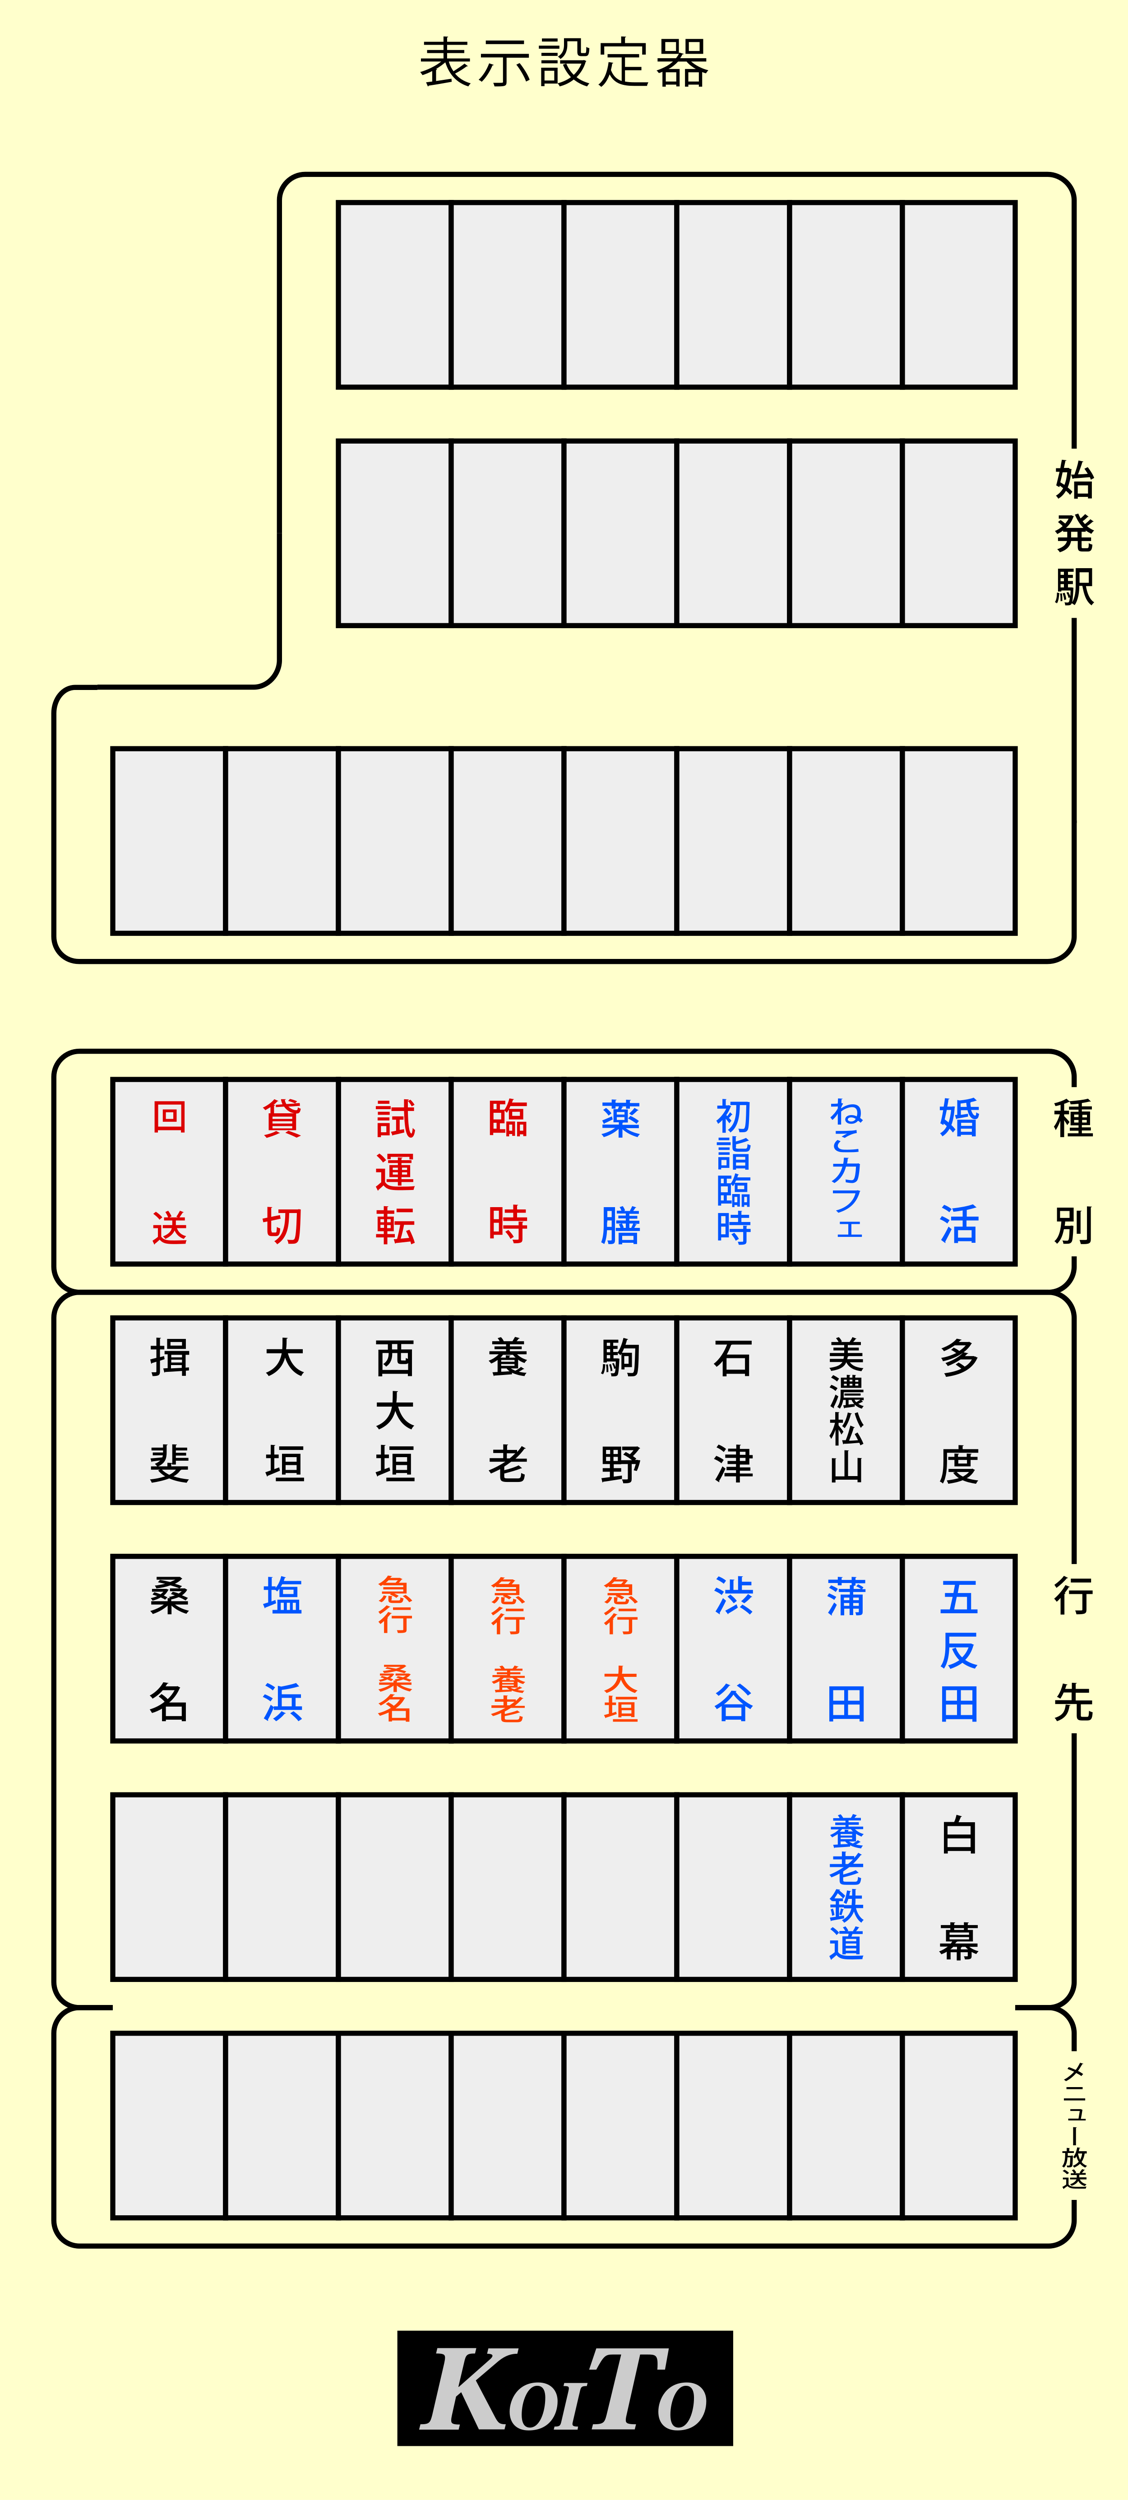 <?xml version="1.0" encoding="utf-8"?>
<!-- Generator: Adobe Illustrator 16.0.0, SVG Export Plug-In . SVG Version: 6.00 Build 0)  -->
<!DOCTYPE svg PUBLIC "-//W3C//DTD SVG 1.1//EN" "http://www.w3.org/Graphics/SVG/1.1/DTD/svg11.dtd">
<svg version="1.1" id="レイヤー_1" xmlns="http://www.w3.org/2000/svg" xmlns:xlink="http://www.w3.org/1999/xlink" x="0px"
	 y="0px" width="440px" height="975px" viewBox="0 0 440 975" style="enable-background:new 0 0 440 975;" xml:space="preserve">
<style type="text/css">
<![CDATA[
	.st0{fill:#FF4400;}
	.st1{fill:#FFFFCC;}
	.st2{fill:none;}
	.st3{fill:#CCCCCC;}
	.st4{fill:#0055FF;}
	.st5{fill:none;stroke:#000000;stroke-width:2;stroke-miterlimit:10;}
	.st6{fill:#DC0000;}
	.st7{fill:#EEEEEE;stroke:#000000;stroke-width:2;stroke-miterlimit:10;}
]]>
</style>
<rect class="st1" width="440" height="975"/>
<rect x="132" y="79" class="st7" width="44" height="72"/>
<rect x="176" y="79" class="st7" width="44" height="72"/>
<rect x="220" y="79" class="st7" width="44" height="72"/>
<rect x="264" y="79" class="st7" width="44" height="72"/>
<rect x="308" y="79" class="st7" width="44" height="72"/>
<rect x="352" y="79" class="st7" width="44" height="72"/>
<g>
	<path class="st5" d="M419,320v45.2c0,5.5-4.9,9.8-10.4,9.8H30.8c-5.5,0-9.8-4.3-9.8-9.8v-87c0-5.5,3.6-10.1,8.3-10.1s8.7,0,8.7,0"
		/>
</g>
<g>
	<path class="st5" d="M109,208V78.1c0-5.5,4.5-10.1,10-10.1h289.6c5.5,0,10.4,4.6,10.4,10.1V175"/>
</g>
<g>
	<path class="st5" d="M109,208v49.5c0,5.5-4.5,10.5-10,10.5H38"/>
</g>
<rect x="132" y="172" class="st7" width="44" height="72"/>
<rect x="176" y="172" class="st7" width="44" height="72"/>
<rect x="220" y="172" class="st7" width="44" height="72"/>
<rect x="264" y="172" class="st7" width="44" height="72"/>
<rect x="308" y="172" class="st7" width="44" height="72"/>
<rect x="352" y="172" class="st7" width="44" height="72"/>
<rect x="132" y="421" class="st7" width="44" height="72"/>
<rect x="176" y="421" class="st7" width="44" height="72"/>
<rect x="220" y="421" class="st7" width="44" height="72"/>
<rect x="264" y="421" class="st7" width="44" height="72"/>
<rect x="308" y="421" class="st7" width="44" height="72"/>
<rect x="352" y="421" class="st7" width="44" height="72"/>
<g>
	<rect x="189.9" y="427.7" class="st2" width="16.2" height="57.6"/>
	<path class="st6" d="M200.5,428.7c-0.1,0.2-0.2,0.2-0.4,0.2c-0.1,0.4-0.2,0.7-0.4,1.1h5.8v1.4h-6.4c-0.2,0.4-0.3,0.7-0.5,1.1h5.5
		v4.1h-5.6v-3.8c-0.3,0.4-0.5,0.8-0.8,1.2c-0.2-0.2-0.6-0.6-0.9-0.9v5H195v2.3h2.1v1.4h-4.7v0.9h-1.3v-13.4h6v1.4H195v2.1h1.8
		c0.8-1.1,1.5-2.8,1.9-4.4L200.5,428.7z M193.7,430.5h-1.2v2.1h1.2V430.5z M195.5,436.6V434h-3v2.6H195.5z M193.7,440.2v-2.3h-1.2
		v2.3H193.7z M197.5,443.2v-5.8h3.4v5.6h-1.1v-0.7h-1.2v0.9H197.5z M199.8,438.6h-1.2v2.4h1.2V438.6z M199.8,433.6v1.6h3v-1.6H199.8
		z M201.7,443.2v-5.7h3.6v5.6h-1.2v-0.7h-1.3v0.8H201.7z M204.1,438.6h-1.3v2.4h1.3V438.6z"/>
	<path class="st6" d="M196,470.8v10.8h-3.4v1.4h-1.4v-12.2H196z M194.6,472.2h-2v3.3h2V472.2z M192.6,480.3h2v-3.4h-2V480.3z
		 M201.7,474.8h3.9v1.4h-9.3v-1.4h3.9V473h-3.3v-1.3h3.3v-1.9l1.9,0.1c0,0.1-0.1,0.2-0.4,0.3v1.5h3.4v1.3h-3.4V474.8z M204.2,476.5
		c0,0.1-0.1,0.2-0.4,0.3v1.1h1.8v1.3h-1.8v4c0,1.5-0.6,1.7-3.4,1.7c-0.1-0.4-0.3-1-0.5-1.4c0.5,0,0.9,0,1.3,0c1.1,0,1.1,0,1.1-0.3
		v-4h-6v-1.3h6v-1.5L204.2,476.5z M199.1,483.2c-0.3-0.8-1.2-2-2-2.8l1.2-0.7c0.8,0.8,1.7,1.9,2.1,2.7L199.1,483.2z"/>
</g>
<g>
	<rect x="233.9" y="428.2" class="st2" width="16.2" height="57.6"/>
	<path class="st4" d="M249.3,440h-5.2c1.4,1.1,3.5,1.9,5.5,2.3c-0.3,0.3-0.7,0.8-0.9,1.2c-2.2-0.6-4.4-1.7-5.9-3.1v3.3h-1.5v-3.4
		c-1.5,1.4-3.7,2.6-5.8,3.2c-0.2-0.4-0.6-0.9-0.9-1.2c1.9-0.4,3.9-1.3,5.3-2.4H235v-1.3h6.4v-0.9h-2.1v-5.1h1.7
		c0.2-0.4,0.4-1,0.5-1.3l1.6,0.4c0,0.1-0.2,0.2-0.4,0.2c-0.1,0.2-0.2,0.5-0.4,0.8h2.6v5.1h-1.8c0,0.1-0.2,0.1-0.3,0.2v0.7h6.4V440z
		 M234.9,437c1-0.4,2.4-1,3.8-1.6l0.3,1.2c-1.2,0.6-2.4,1.2-3.2,1.5c0,0.1-0.1,0.3-0.2,0.3L234.9,437z M238.6,432.2v-0.9H235V430
		h3.6v-1.2l1.9,0.1c0,0.1-0.1,0.2-0.4,0.3v0.9h4.1v-1.2l1.9,0.1c0,0.1-0.1,0.2-0.4,0.3v0.9h3.7v1.3h-3.7v0.9h-1.5v-0.9h-4.1v0.9
		H238.6z M237.4,435.1c-0.4-0.6-1.3-1.6-2.1-2.2l1.1-0.8c0.8,0.6,1.7,1.5,2.1,2.1L237.4,435.1z M240.6,433.7v1h3v-1H240.6z
		 M240.6,435.7v1.1h3v-1.1H240.6z M245.9,435.2c1.1,0.5,2.6,1.4,3.3,2l-0.9,1.1c-0.7-0.6-2.2-1.5-3.3-2.1L245.9,435.2z M245.4,434.3
		c0.7-0.6,1.6-1.5,2.1-2.2l1.6,0.9c-0.1,0.1-0.2,0.1-0.4,0.1c-0.6,0.6-1.5,1.4-2.2,1.9L245.4,434.3z"/>
	<path class="st4" d="M239.9,470.9v12.7c0,1.5-0.6,1.7-2.6,1.6c0-0.4-0.2-1-0.4-1.4c0.6,0,1.2,0,1.4,0c0.2,0,0.3-0.1,0.3-0.3v-3.7
		h-1.8c-0.1,1.9-0.4,3.9-1.1,5.4c-0.3-0.2-0.8-0.5-1.2-0.7c1-2.3,1-5.5,1-7.9v-5.8H239.9z M236.8,476.7c0,0.5,0,1.1,0,1.8h1.8V476
		h-1.7V476.7z M238.6,472.3h-1.7v2.4h1.7V472.3z M248.5,477.6c0,0.1-0.2,0.1-0.4,0.1c-0.2,0.3-0.4,0.8-0.7,1.2h2.2v1.2h-9.4v-1.2
		h1.8c-0.1-0.4-0.4-1-0.6-1.4l1-0.3h-2V476h3.7v-0.8h-2.9v-1.1h2.9v-0.8h-3.5v-1.1h1.8c-0.2-0.5-0.4-1-0.7-1.4l1.2-0.4
		c0.4,0.5,0.8,1.2,0.9,1.7l-0.4,0.2h2.6l-0.3-0.1c0.3-0.5,0.7-1.3,0.9-1.8l1.6,0.5c-0.1,0.1-0.2,0.2-0.4,0.2
		c-0.2,0.4-0.5,0.8-0.8,1.2h2.2v1.1h-3.7v0.8h3.1v1.1h-3.1v0.8h3.9v1.2h-2L248.5,477.6z M241.3,485.3v-4.5h7.2v4.4h-1.4v-0.5h-4.4
		v0.6H241.3z M244.1,477.2h-1.5c0.3,0.5,0.6,1.2,0.7,1.6l-0.4,0.1h1.2V477.2z M247.1,482h-4.4v1.6h4.4V482z M246.6,478.9
		c-0.1,0-0.3-0.1-0.4-0.1c0.3-0.4,0.6-1.1,0.8-1.6h-1.5v1.7H246.6z"/>
</g>
<g>
	<rect x="145.9" y="428.2" class="st2" width="16.2" height="57.6"/>
	<path class="st6" d="M146.6,432.6v-1.2h5.8v1.2H146.6z M152,438v4.8h-3.4v0.7h-1.3V438H152z M152,433.6v1.2h-4.6v-1.2H152z
		 M147.3,437v-1.2h4.6v1.2H147.3z M151.9,429.3v1.2h-4.5v-1.2H151.9z M150.7,439.2h-2.1v2.4h2.1V439.2z M155.8,440.7l1.8-0.3
		l0.1,1.3c-1.6,0.4-3.3,0.8-4.4,1c0,0.1-0.1,0.2-0.2,0.2l-0.6-1.5c0.6-0.1,1.2-0.2,2-0.4v-4.3h-1.5v-1.3h4.4v1.3h-1.5V440.7z
		 M161.5,433.3h-2.4c0.1,4.6,0.4,8.6,1.4,8.8h0c0.2,0,0.4-1,0.5-2.2c0.2,0.3,0.7,0.7,0.9,0.8c-0.2,2-0.8,3-1.6,3
		c-2.1,0-2.5-4.6-2.7-10.4h-4.9v-1.4h4.9c0-1.1,0-2.1,0-3.2l1.9,0.1c0,0.1-0.1,0.2-0.4,0.3v2.8h2.4V433.3z M160.1,428.9
		c0.6,0.6,1.3,1.4,1.6,2l-1.1,0.6c-0.3-0.6-0.9-1.5-1.5-2.1L160.1,428.9z"/>
	<path class="st6" d="M150.2,455.8v5.2c1.1,1.8,3.2,1.8,6.1,1.8c1.8,0,4,0,5.5-0.2c-0.2,0.4-0.4,1.1-0.5,1.5c-1.2,0-3,0.1-4.7,0.1
		c-3.5,0-5.5,0-7-1.9c-0.7,0.7-1.4,1.3-2,1.8c0,0.2,0,0.2-0.2,0.3l-0.8-1.6c0.6-0.4,1.4-1.1,2.1-1.7v-3.9h-2v-1.4H150.2z M148,449.9
		c1,0.7,2.1,1.8,2.6,2.6l-1.2,0.9c-0.5-0.8-1.6-1.9-2.5-2.7L148,449.9z M155.2,462.4V461h-4.4v-1.1h4.4v-0.8h-3.3v-4.7h3.3v-0.8
		h-3.8v-1.1h3.8v-1.1l1.8,0.1c0,0.1-0.1,0.2-0.4,0.3v0.7h3.9v1.1h-3.9v0.8h3.4v4.7h-3.4v0.8h4.6v1.1h-4.6v1.4H155.2z M152.4,451.1v1
		h-1.3V450h10v2.2h-1.4v-1H152.4z M153.2,455.4v0.9h2v-0.9H153.2z M153.2,458.1h2v-0.9h-2V458.1z M158.8,455.4h-2v0.9h2V455.4z
		 M158.8,458.1v-0.9h-2v0.9H158.8z"/>
	<path class="st6" d="M154,482.6h-2.9v2.7h-1.4v-2.7h-3v-1.3h3v-1.1h-2.4v-5.7h2.4v-1.1h-2.8V472h2.8v-1.6l1.8,0.1
		c0,0.1-0.1,0.2-0.4,0.3v1.3h2.7v1.3h-2.7v1.1h2.5v5.7h-2.5v1.1h2.9V482.6z M148.4,475.5v1.2h1.4v-1.2H148.4z M148.4,477.7v1.2h1.4
		v-1.2H148.4z M152.4,476.7v-1.2h-1.4v1.2H152.4z M152.4,479v-1.2h-1.4v1.2H152.4z M159.7,479.6c0.9,1.6,1.7,3.7,2.1,5.1l-1.4,0.6
		c-0.1-0.3-0.2-0.7-0.3-1.1c-2.1,0.2-4.3,0.5-5.7,0.6c0,0.1-0.1,0.2-0.3,0.2l-0.5-1.7c0.4,0,0.8,0,1.3-0.1c0.4-1.5,0.9-3.7,1.2-5.5
		h-2.2v-1.4h7.7v1.4h-4c-0.3,1.6-0.8,3.8-1.3,5.4c1-0.1,2.2-0.2,3.3-0.3c-0.4-0.9-0.8-1.9-1.2-2.7L159.7,479.6z M161,471.4v1.4h-6.3
		v-1.4H161z"/>
</g>
<rect x="44" y="421" class="st7" width="44" height="72"/>
<rect x="88" y="421" class="st7" width="44" height="72"/>
<g>
	<rect x="58.8" y="428.2" class="st2" width="14.3" height="57.6"/>
	<path class="st6" d="M60.3,429.5h11.7v12.2h-1.4v-0.9h-9v0.9h-1.3V429.5z M61.7,439.4h9v-8.6h-9V439.4z M63.5,432.7h5.4v4.8h-5.4
		V432.7z M67.6,436.4v-2.6h-2.9v2.6H67.6z"/>
	<path class="st6" d="M62.9,477.8v4.5c1,1.5,2.9,1.5,5.1,1.5c1.6,0,3.6-0.1,4.8-0.1c-0.2,0.3-0.4,1-0.4,1.4c-1,0-2.4,0.1-3.7,0.1
		c-3.2,0-5,0-6.4-1.7c-0.7,0.6-1.3,1.2-1.9,1.6c0,0.2,0,0.2-0.2,0.3l-0.7-1.5c0.6-0.4,1.4-0.9,2.1-1.5V479h-1.8v-1.2H62.9z
		 M60.8,472.6c0.9,0.6,2,1.5,2.5,2.2l-1.1,0.9c-0.4-0.7-1.5-1.6-2.4-2.3L60.8,472.6z M72.6,479H69c0.6,1.6,1.8,2.7,3.6,3.1
		c-0.3,0.3-0.7,0.8-0.9,1.1c-1.7-0.6-2.9-1.7-3.6-3.3c-0.5,1.2-1.6,2.4-3.6,3.3c-0.2-0.3-0.6-0.7-0.9-1c2.3-0.9,3.2-2.1,3.4-3.2
		h-3.5v-1.2h3.7V476h-3.2v-1.2h1.6c-0.2-0.6-0.7-1.5-1.1-2.1l1.1-0.5c0.5,0.7,1.1,1.6,1.3,2.2l-0.8,0.4h3.3l-0.6-0.3
		c0.5-0.6,1-1.6,1.4-2.3l1.5,0.6c-0.1,0.1-0.2,0.1-0.4,0.1c-0.3,0.5-0.9,1.3-1.3,1.9h2.1v1.2h-3.5v1.8h4V479z"/>
</g>
<g>
	<rect x="101.9" y="428.2" class="st2" width="16.2" height="57.6"/>
	<path class="st6" d="M105.5,434.1v-2.3c-0.7,0.4-1.3,0.8-2,1.2c-0.2-0.3-0.7-0.8-1-1c1.6-0.7,3.5-2,4.5-3.3l1.6,0.7
		c-0.1,0.1-0.2,0.2-0.4,0.1c-0.4,0.5-0.9,1-1.5,1.4l0.6,0.1c0,0.1-0.1,0.2-0.4,0.3v2.9H105.5z M109.2,441.9
		c-0.1,0.1-0.1,0.1-0.3,0.1c0,0-0.1,0-0.1,0c-1.3,0.7-3.2,1.3-4.8,1.8c-0.2-0.3-0.7-0.8-1-1.1c1.6-0.3,3.6-0.9,4.7-1.6L109.2,441.9z
		 M107.6,430.9l2.6-0.2c-0.3-0.6-0.5-1.3-0.6-2l1.9,0c0,0.1-0.1,0.2-0.4,0.3c0.1,0.6,0.3,1.1,0.6,1.6l3.4-0.2
		c-0.6-0.4-1.8-0.8-2.7-1l0.7-0.8c0.9,0.2,2.1,0.6,2.8,0.9l-0.8,0.8l1.8-0.1l0.1,1.1l-4.5,0.3c0.9,0.8,2,1.4,3,1.4
		c0.5,0,0.6-0.2,0.7-1.1c0.3,0.2,0.7,0.4,1.1,0.5c-0.2,1.7-0.8,1.9-1.8,1.9v6.5h-10.7v-6.6h10v0c-1.5-0.2-3-1.2-4-2.6l-3.2,0.2
		L107.6,430.9z M114,436.4v-0.9h-7.7v0.9H114z M114,438.2v-0.9h-7.7v0.9H114z M114,440.1v-0.9h-7.7v0.9H114z M115.7,443.7
		c-1-0.5-2.7-1.3-4.4-1.9l1.2-0.8c1.7,0.6,3.7,1.3,4.9,1.9L115.7,443.7z"/>
	<path class="st6" d="M105.9,480c0,0.6,0.1,0.7,0.4,0.7h1.2c0.4,0,0.4-0.4,0.5-2.2c0.3,0.3,0.9,0.5,1.3,0.6c-0.1,2.3-0.5,3-1.7,3
		H106c-1.3,0-1.7-0.5-1.7-2.2v-3.5l-1.6,0.3l-0.3-1.4l1.9-0.4v-4.2l1.9,0.1c0,0.1-0.1,0.2-0.4,0.3v3.5c1.7-0.4,2.6-0.5,3.4-0.7
		c0.1,0.4,0.1,0.8,0.3,1.4l-3.7,0.8V480z M116.5,471.6l0.8,0.1c0,0.1,0,0.4,0,0.5c-0.2,8.3-0.5,11.1-1.1,12c-0.5,0.7-1,0.9-2.4,0.9
		c-0.4,0-0.8,0-1.3,0c0-0.4-0.2-1.1-0.5-1.6c0.9,0.1,1.7,0.1,2.1,0.1c0.3,0,0.5-0.1,0.7-0.3c0.5-0.6,0.8-3.3,1-10.2h-3
		c-0.1,4.5-0.4,9.5-4.7,12.2c-0.2-0.4-0.7-0.9-1.1-1.2c3.9-2.3,4.2-6.8,4.3-11h-2.7v-1.4h7.6L116.5,471.6z"/>
</g>
<rect x="44" y="514" class="st7" width="44" height="72"/>
<rect x="88" y="514" class="st7" width="44" height="72"/>
<rect x="132" y="514" class="st7" width="44" height="72"/>
<rect x="176" y="514" class="st7" width="44" height="72"/>
<rect x="220" y="514" class="st7" width="44" height="72"/>
<rect x="264" y="514" class="st7" width="44" height="72"/>
<rect x="308" y="514" class="st7" width="44" height="72"/>
<rect x="352" y="514" class="st7" width="44" height="72"/>
<g>
	<rect x="277.9" y="521.2" class="st2" width="16.2" height="57.6"/>
	<path d="M293.2,524.4h-7.6c-0.1,0.1-0.2,0.1-0.4,0.1c-0.4,1.2-1,2.5-1.7,3.8h8.7v8.4h-1.6v-0.9h-7.2v1h-1.5v-6
		c-0.7,0.9-1.5,1.7-2.4,2.3c-0.2-0.4-0.8-0.9-1.1-1.2c2.4-1.8,4.2-4.8,5.2-7.5h-4.5v-1.5h14.1V524.4z M290.6,534.2v-4.5h-7.2v4.5
		H290.6z"/>
	<path d="M279.4,567.8c1,0.4,2.3,1.1,2.9,1.6l-0.9,1.3c-0.6-0.6-1.9-1.3-2.9-1.7L279.4,567.8z M279,577.1c0.8-1.2,1.9-3.3,2.8-5.2
		l1.2,0.9c-0.8,1.7-1.7,3.6-2.5,4.8c0.1,0.1,0.1,0.2,0.1,0.3c0,0.1,0,0.1-0.1,0.2L279,577.1z M280.3,563.4c1,0.4,2.2,1.1,2.9,1.7
		c-0.4,0.5-0.6,0.9-0.9,1.2c-0.6-0.6-1.8-1.4-2.8-1.8L280.3,563.4z M293.6,574.5v1.3h-5v2.4h-1.5v-2.4h-4.5v-1.3h4.5v-1.1h-3.7v-1.3
		h3.7v-1.1h-3.3v-1.2h3.3v-1.2h-4.2v-1.3h4.2v-1.2H284V565h3.2v-1.6l1.8,0.1c0,0.1-0.1,0.2-0.4,0.3v1.3h3.7v2.4h1.3v1.3h-1.3v2.4
		h-3.7v1.1h4.1v1.3h-4.1v1.1H293.6z M288.6,566.2v1.2h2.2v-1.2H288.6z M288.6,568.6v1.2h2.2v-1.2H288.6z"/>
</g>
<g>
	<rect x="322.8" y="521.2" class="st2" width="14.3" height="57.6"/>
	<path d="M336.6,531.3h-5.1c1,1.4,2.7,2.1,5.3,2.3c-0.3,0.3-0.6,0.9-0.8,1.2c-3-0.4-4.8-1.4-5.9-3.5c-0.7,1.7-2.2,2.8-5.9,3.4
		c-0.1-0.4-0.4-0.9-0.7-1.2c3-0.4,4.4-1.1,5.1-2.3h-4.9v-1.2h5.3c0.1-0.3,0.2-0.7,0.2-1.1h-5.5v-1.2h5.6v-1h-4.2v-1.1h4.2v-1h-5
		v-1.2h2.8c-0.2-0.5-0.6-1-1-1.5l1.1-0.4c0.5,0.5,1,1.2,1.2,1.7l-0.4,0.2h3.7l-0.3-0.1c0.4-0.5,0.9-1.2,1.1-1.8l1.6,0.6
		c0,0.1-0.2,0.1-0.3,0.1c-0.3,0.4-0.6,0.8-1,1.2h3v1.2h-5.1v1h4.3v1.1h-4.3v1h5.7v1.2H331c0,0.1-0.2,0.2-0.3,0.2
		c-0.1,0.3-0.1,0.6-0.2,1h6.1V531.3z"/>
	<path d="M324.3,540.1c0.8,0.3,1.9,0.9,2.4,1.3l-0.8,1.1c-0.5-0.5-1.5-1.1-2.3-1.4L324.3,540.1z M323.9,548.4c0.6-1.1,1.4-2.9,2-4.5
		l1.1,0.7c-0.5,1.5-1.2,3.1-1.8,4.2c0.1,0.1,0.1,0.2,0.1,0.3c0,0.1,0,0.1,0,0.2L323.9,548.4z M325,536.3c0.8,0.4,1.8,1,2.3,1.4
		l-0.8,1.1c-0.5-0.5-1.5-1.1-2.3-1.5L325,536.3z M335.8,545.9l0.8,0.8c0,0-0.1,0.1-0.2,0.1c0,0-0.1,0-0.1,0c-0.4,0.2-1,0.5-1.5,0.7
		c0.6,0.4,1.3,0.7,2.1,0.9c-0.3,0.3-0.6,0.7-0.7,1c-1.1-0.3-2.1-0.9-2.8-1.6l0,0.8c-1.4,0.2-2.9,0.4-3.9,0.5c0,0.1-0.1,0.2-0.2,0.2
		l-0.4-1.2l1-0.1v-2h-1c-0.2,1.2-0.6,2.4-1.3,3.4c-0.2-0.2-0.7-0.5-1-0.7c1.2-1.5,1.3-3.5,1.3-4.9v-1.8h8.9v1h-7.7v0.9
		c0,0.4,0,0.8,0,1.2h7.8v1H335.8z M336,537.3v4h-8v-4h2.3v-1.1l1.4,0.1c0,0.1-0.1,0.2-0.3,0.2v0.8h1.1v-1.1l1.4,0.1
		c0,0.1-0.1,0.2-0.3,0.2v0.8H336z M329.2,538.1v0.7h1.1v-0.7H329.2z M329.2,539.7v0.7h1.1v-0.7H329.2z M335.7,544.3h-6.3v-0.8h6.3
		V544.3z M331,545.9v1.9c0.7-0.1,1.5-0.2,2.2-0.2c-0.4-0.5-0.8-1-1-1.6H331z M332.5,538.1h-1.1v0.7h1.1V538.1z M332.5,539.7h-1.1
		v0.7h1.1V539.7z M333.3,545.9c0.2,0.4,0.4,0.7,0.7,1c0.5-0.3,1.1-0.7,1.6-1H333.3z M334.8,538.9v-0.7h-1.2v0.7H334.8z M334.8,540.4
		v-0.7h-1.2v0.7H334.8z"/>
	<path d="M327.1,555.9c0.4,0.5,1.7,2.1,1.9,2.5l-0.8,1.1c-0.2-0.5-0.7-1.3-1.1-2v6.3h-1.2v-6.2c-0.5,1.4-1.1,2.8-1.7,3.6
		c-0.1-0.4-0.4-0.9-0.7-1.2c0.9-1.2,1.8-3.3,2.2-5.1h-1.9v-1.2h2v-3l1.6,0.1c0,0.1-0.1,0.2-0.3,0.2v2.7h1.7v1.2h-1.7V555.9z
		 M332.3,551.3c0,0.1-0.2,0.2-0.4,0.2c-0.5,2.1-1.4,4.2-2.4,5.5c-0.2-0.2-0.7-0.6-1-0.8c1-1.2,1.8-3.3,2.2-5.3L332.3,551.3z
		 M333.4,556.7c0,0.1-0.2,0.2-0.4,0.2c-0.4,1.5-1.2,3.5-1.8,5c1.1,0,2.3-0.1,3.5-0.2c-0.4-0.8-0.9-1.7-1.3-2.4l1.1-0.6
		c0.9,1.4,1.9,3.3,2.3,4.4l-1.2,0.6c-0.1-0.3-0.2-0.6-0.4-1c-2.3,0.2-4.6,0.4-6.1,0.4c0,0.1-0.1,0.2-0.2,0.2l-0.4-1.6l1.4,0
		c0.7-1.6,1.4-4,1.8-5.7L333.4,556.7z M334.6,550.8c0.5,1.8,1.4,3.9,2.3,5c-0.4,0.2-0.8,0.7-1.1,1.1c-0.9-1.4-1.9-3.7-2.4-5.7
		L334.6,550.8z"/>
	<path d="M334.5,568.6l1.7,0.1c0,0.1-0.1,0.2-0.3,0.2v9.2h-1.4v-1h-8.6v1.1h-1.4v-9.5l1.7,0.1c0,0.1-0.1,0.2-0.3,0.2v6.8h3.5v-10.2
		l1.7,0.1c0,0.1-0.1,0.2-0.3,0.2v9.8h3.7V568.6z"/>
</g>
<g>
	<rect x="233.9" y="521.4" class="st2" width="16.2" height="57.6"/>
	<path d="M236.1,532.1c-0.1,1.5-0.2,3-0.9,3.9l-0.8-0.4c0.6-0.8,0.8-2.2,0.8-3.6L236.1,532.1z M248.4,524.5l0.8,0c0,0.1,0,0.3,0,0.5
		c-0.1,7.7-0.3,10.3-0.8,11c-0.5,0.7-1,0.8-2.4,0.8c-0.3,0-0.6,0-1,0c0-0.4-0.2-1-0.4-1.4c0.9,0.1,1.6,0.1,2,0.1
		c0.2,0,0.4-0.1,0.5-0.3c0.4-0.5,0.5-2.9,0.7-9.3h-4.4c-0.2,0.6-0.5,1.2-0.8,1.7h3.9v5.6h-2.9v0.9h-1.2v-6.1
		c-0.1,0.2-0.3,0.4-0.4,0.6c-0.2-0.3-0.7-0.7-1-0.9v0.8h-1.7v1.3h1.3l0.3,0l0.7,0.1c0,0.1,0,0.3,0,0.4c-0.2,4-0.4,5.5-0.7,6
		c-0.2,0.3-0.5,0.5-1.7,0.5c-0.2,0-0.4,0-0.7,0c0-0.4-0.1-0.9-0.3-1.2c0.5,0,0.9,0,1.1,0c0.6,0,0.7-0.6,0.8-1.9l-0.5,0.2
		c-0.1-0.6-0.5-1.5-0.8-2.1l0.6-0.2c0.3,0.5,0.5,1.1,0.7,1.6h0c0-0.6,0.1-1.3,0.1-2.2h-3.5v0.4h-1.3v-8.9h5.8v1.2h-2v1.2h1.7v1.2
		h-1.7v1.2h1.7v0.2c1-1.3,1.8-3.6,2.3-5.7l1.8,0.5c0,0.2-0.2,0.2-0.4,0.2c-0.2,0.7-0.4,1.3-0.6,2H248.4z M236.6,535.2
		c0-0.8,0-2-0.2-3l0.7-0.1c0.2,1,0.2,2.2,0.2,3L236.6,535.2z M238,523.7h-1.3v1.2h1.3V523.7z M238,527.4v-1.2h-1.3v1.2H238z
		 M238,529.8v-1.3h-1.3v1.3H238z M238.3,532c0.3,0.8,0.5,1.9,0.6,2.6l-0.7,0.2c0-0.7-0.3-1.8-0.6-2.6L238.3,532z M245.2,528.9h-1.7
		v3h1.7V528.9z"/>
	<path d="M248.9,569.5l0.8,0l0,0.3c-0.3,1.3-0.8,2.9-1.3,3.9c-1.1-0.2-1.2-0.3-1.2-0.3c0.3-0.6,0.5-1.5,0.8-2.4h-1.6v5.8
		c0,1.6-0.8,1.7-3.3,1.7c0-0.4-0.3-1.1-0.5-1.5c0.5,0,1,0,1.4,0c0.8,0,0.9,0,0.9-0.3v-5.7h-2.6v0.1h-2.9v1.5h2.9v1.4h-2.9v1.9
		c1-0.1,2.1-0.3,3.2-0.4l0,1.3c-2.7,0.4-5.5,0.9-7.3,1.1c0,0.2-0.2,0.2-0.3,0.3l-0.4-1.7c0.9-0.1,2-0.2,3.3-0.4v-2.1h-2.8v-1.4h2.8
		V571h-2.8v-6.8h7.2v5.3h4.2c-0.9-0.8-2.2-1.6-3.4-2.2l1-1c0.5,0.3,1.1,0.6,1.6,0.9c0.5-0.5,1-1,1.4-1.6h-4.4v-1.4h5.6l0.3-0.1
		l1.1,0.7c0,0.1-0.2,0.2-0.3,0.2c-0.6,0.9-1.6,2-2.5,2.9c0.5,0.4,1,0.7,1.3,1l-0.5,0.5H248.9z M236.4,565.5v1.6h1.6v-1.6H236.4z
		 M236.4,568.2v1.6h1.6v-1.6H236.4z M241,567.1v-1.6h-1.7v1.6H241z M241,569.8v-1.6h-1.7v1.6H241z"/>
</g>
<g>
	<rect x="189.9" y="521.2" class="st2" width="16.2" height="57.6"/>
	<path d="M202.3,533.7h-3c0.5,0.4,1.1,0.6,1.7,0.9c0.8-0.4,1.7-1,2.2-1.5l1.3,0.8c-0.1,0.1-0.2,0.1-0.4,0.1c-0.5,0.3-1.1,0.7-1.7,1
		c0.9,0.2,2,0.4,3,0.4c-0.3,0.3-0.7,0.9-0.8,1.3c-1.9-0.2-3.5-0.7-4.9-1.3l0,0.6c-2.5,0.2-5.2,0.4-6.9,0.5c0,0.1-0.1,0.2-0.2,0.2
		l-0.5-1.5l2-0.1v-4.7c-0.8,0.6-1.7,1.1-2.5,1.4c-0.2-0.3-0.7-0.8-1-1.1c1.4-0.5,2.9-1.4,3.9-2.5h-3.6v-1.2h6.5v-0.8h-4.5v-1.1h4.5
		v-0.8h-5.4v-1.2h2.9c-0.2-0.4-0.5-0.9-0.8-1.2l1.3-0.4c0.5,0.5,0.9,1.1,1.1,1.6l-0.1,0h3.6l-0.1,0c0.3-0.5,0.7-1.2,1-1.7l1.8,0.5
		c0,0.1-0.2,0.2-0.4,0.2c-0.2,0.3-0.5,0.7-0.8,1h2.9v1.2h-5.5v0.8h4.6v1.1h-4.6v0.8h6.5v1.2h-3.7c1,1,2.4,1.8,3.9,2.2
		c-0.3,0.3-0.8,0.8-1,1.2c-0.9-0.3-1.7-0.7-2.5-1.3V533.7z M201.1,529.5c-0.4-0.4-0.7-0.7-1-1.1h-3.9c-0.3,0.4-0.6,0.8-1,1.1h2.1
		v-0.9l1.8,0.1c0,0.1-0.1,0.2-0.4,0.3v0.5H201.1z M195.5,530.4v0.7h5.2v-0.7H195.5z M195.5,532.7h5.2V532h-5.2V532.7z M195.5,533.7
		v1.3c1.1,0,2.2-0.1,3.3-0.2c-0.5-0.3-0.9-0.7-1.2-1.1H195.5z"/>
	<path d="M205.4,570.1h-6c-0.9,0.7-1.8,1.3-2.7,1.9v1.4c2.1-0.5,4.3-1.2,5.6-1.9l1.3,1.1c-0.1,0.1-0.1,0.1-0.4,0.1
		c-1.6,0.7-4.2,1.4-6.5,2v1.2c0,0.6,0.2,0.7,1.4,0.7h3.9c1,0,1.2-0.3,1.3-2.1c0.4,0.2,1,0.5,1.4,0.6c-0.2,2.3-0.7,2.9-2.7,2.9H198
		c-2.3,0-2.9-0.4-2.9-2.1V573c-1.2,0.6-2.4,1.2-3.6,1.7c-0.2-0.3-0.6-0.9-0.9-1.2c2.2-0.9,4.4-2,6.5-3.4h-6.1v-1.4h5.3v-2h-3.9v-1.3
		h3.9v-2.1l1.9,0.1c0,0.1-0.1,0.2-0.4,0.3v1.8h3.9v0.8c0.7-0.7,1.3-1.5,1.8-2.3l1.6,0.9c-0.1,0.1-0.2,0.1-0.3,0.1c0,0-0.1,0-0.2,0
		c-1,1.4-2.2,2.7-3.5,3.9h4.4V570.1z M197.7,568.8h1.1c0.8-0.6,1.5-1.3,2.2-2h-3.3V568.8z"/>
</g>
<g>
	<rect x="145.9" y="521.2" class="st2" width="16.2" height="57.6"/>
	<path d="M161.5,524.2h-5v2.1h4.2v10.4h-1.6v-0.9h-10v1h-1.5v-10.4h3.7v-2.1h-4.6v-1.5h14.6V524.2z M149.2,534.3h10v-2.7
		c-0.2,0.3-0.6,0.4-1.1,0.4h-1.5c-1.4,0-1.6-0.4-1.6-1.8v-2.5h-2v0.3c0,1.6-0.4,3.7-2.4,5c-0.2-0.3-0.8-0.8-1.1-1
		c2.1-1.4,2.1-3.3,2.1-4.3h-2.4V534.3z M155,526.3v-2.1h-2.1v2.1H155z M157.9,530.7c0.3,0,0.4-0.1,0.4-1.1c0.2,0.1,0.5,0.3,0.8,0.4
		v-2.3h-2.7v2.5c0,0.4,0.1,0.4,0.4,0.4H157.9z"/>
	<path d="M161.3,548.6h-6c1,3.6,2.9,6.3,6.3,7.4c-0.4,0.3-0.9,1-1.1,1.5c-3.2-1.3-5.1-3.8-6.3-7.2c-0.8,2.9-2.6,5.6-6.4,7.2
		c-0.2-0.4-0.7-1-1.1-1.3c4.1-1.6,5.6-4.5,6.2-7.6H147V547h6.1c0.1-1.5,0.1-3.1,0.1-4.5l2,0.1c0,0.2-0.1,0.3-0.4,0.3
		c0,1.3,0,2.7-0.2,4.1h6.5V548.6z"/>
	<path d="M151.9,572.3l0.3,1.3c-1.7,0.7-3.6,1.5-4.8,2c0,0.1-0.1,0.3-0.2,0.3l-0.7-1.7c0.6-0.2,1.3-0.4,2.1-0.7v-4.8h-1.8v-1.4h1.8
		v-3.8l1.8,0.1c0,0.1-0.1,0.2-0.4,0.3v3.4h1.7v1.4h-1.7v4.3L151.9,572.3z M150.7,576.3h11v1.4h-11V576.3z M161.3,564.1v1.4h-9.4
		v-1.4H161.3z M160.3,575.1h-1.5v-0.6h-4.3v0.6h-1.4V567h7.2V575.1z M158.8,568.3h-4.3v1.8h4.3V568.3z M154.5,573.3h4.3v-1.9h-4.3
		V573.3z"/>
</g>
<g>
	<rect x="57.9" y="521.2" class="st2" width="16.2" height="57.6"/>
	<path d="M64.2,530.1l-1.8,0.6v4.2c0,1.4-0.5,1.8-2.9,1.8c0-0.4-0.3-1.1-0.4-1.5c0.7,0,1.4,0,1.6,0s0.3-0.1,0.3-0.3v-3.8
		c-0.7,0.2-1.2,0.4-1.7,0.5c0,0.1-0.1,0.2-0.3,0.3l-0.4-1.7c0.7-0.2,1.5-0.4,2.4-0.6v-3.3h-2.2v-1.4h2.2v-3.2l1.8,0.1
		c0,0.1-0.1,0.2-0.4,0.3v2.8h1.7v1.4h-1.7v3l1.6-0.4L64.2,530.1z M73.7,528.4h-1.3v5l1.3-0.1l0,1.2l-1.2,0.1v2H71v-1.9
		c-2.5,0.2-4.9,0.3-6.6,0.4c0,0.1-0.1,0.2-0.3,0.2l-0.4-1.6l1.7-0.1v-5.4h-1.2v-1.3h9.6V528.4z M72.5,522.2v3.9h-7.3v-3.9H72.5z
		 M71,524.8v-1.4h-4.5v1.4H71z M71,529.4v-1h-4.2v1H71z M71,531.4v-1.1h-4.2v1.1H71z M66.7,532.4v1.3c1.3-0.1,2.8-0.1,4.2-0.2v-1.1
		H66.7z"/>
	<path d="M70.7,573.2L70.7,573.2c0,0.1-0.1,0.2-0.3,0.2c-0.7,1-1.6,1.8-2.7,2.4c1.8,0.6,3.8,1,6,1.2c-0.3,0.3-0.7,0.9-0.9,1.3
		c-2.5-0.3-4.8-0.8-6.8-1.7c-2,0.8-4.3,1.3-6.8,1.7c-0.1-0.4-0.5-1-0.7-1.3c2.1-0.2,4.1-0.6,5.9-1.2c-1.1-0.7-2-1.4-2.7-2.3l0.7-0.3
		h-3.5v-1.3h2.4c-0.2-0.3-0.6-0.7-0.9-1c1-0.4,1.6-0.8,2.1-1.3c-1.2,0.1-2.3,0.3-3.2,0.4c0,0.1-0.1,0.2-0.2,0.2l-0.4-1.4
		c1.2-0.1,2.9-0.2,4.6-0.4c0.1-0.3,0.2-0.5,0.2-0.8h-3.9v-1.1h4v-0.8h-4.5v-1.1h4.5v-1.3l1.8,0.1c0,0.1-0.1,0.2-0.4,0.3v2.8
		c0,2.1-0.4,4.1-3.3,5.4h3.6v-1.4l1.9,0.1v-7.3l1.8,0.1c0,0.1-0.1,0.2-0.4,0.3v0.9h4.4v1.1h-4.4v0.9h4v1.1h-4v0.9h4.9v1.1h-4.9v1.5
		h-1.5v-0.5c0,0.1-0.1,0.1-0.3,0.2v1h6.5v1.3H70.7z M63.2,573.2c0.7,0.8,1.7,1.4,2.8,2c1.1-0.5,2-1.2,2.6-2H63.2z"/>
</g>
<g>
	<rect x="102.8" y="521.2" class="st2" width="16.2" height="57.6"/>
	<path d="M118.3,527.8h-6c1,3.6,2.9,6.3,6.3,7.4c-0.4,0.3-0.9,1-1.1,1.5c-3.2-1.3-5.1-3.8-6.3-7.2c-0.8,2.9-2.6,5.6-6.4,7.2
		c-0.2-0.4-0.7-1-1.1-1.3c4.1-1.6,5.6-4.5,6.2-7.6H104v-1.6h6.1c0.1-1.5,0.1-3.1,0.1-4.5l2,0.1c0,0.2-0.1,0.3-0.4,0.3
		c0,1.3,0,2.7-0.2,4.1h6.5V527.8z"/>
	<path d="M108.9,572.3l0.3,1.3c-1.7,0.7-3.6,1.5-4.8,2c0,0.1-0.1,0.3-0.2,0.3l-0.7-1.7c0.6-0.2,1.3-0.4,2.1-0.7v-4.8h-1.8v-1.4h1.8
		v-3.8l1.8,0.1c0,0.1-0.1,0.2-0.4,0.3v3.4h1.7v1.4H107v4.3L108.9,572.3z M107.6,576.3h11v1.4h-11V576.3z M118.3,564.1v1.4h-9.4v-1.4
		H118.3z M117.2,575.1h-1.5v-0.6h-4.3v0.6H110V567h7.2V575.1z M115.7,568.3h-4.3v1.8h4.3V568.3z M111.4,573.3h4.3v-1.9h-4.3V573.3z"
		/>
</g>
<g>
	<rect x="365.9" y="521.5" class="st2" width="16.2" height="57.6"/>
	<path d="M378,523.3l1.1,0.6c0,0.1-0.1,0.1-0.2,0.2c-2.1,3.6-6.7,5.9-11.1,6.8c-0.1-0.4-0.4-1-0.7-1.3c2-0.3,4.1-1,5.9-1.9
		c-0.6-0.4-1.3-0.9-2-1.2l1-0.9c0.7,0.3,1.6,0.8,2.2,1.3c1-0.7,1.9-1.4,2.5-2.2h-4.3c-1.1,0.8-2.5,1.6-4.2,2.3
		c-0.2-0.4-0.7-0.9-1-1.1c2.8-1,4.9-2.4,6-3.8l1.9,0.4c0,0.1-0.2,0.2-0.4,0.2c-0.2,0.2-0.5,0.5-0.7,0.7h3.8L378,523.3z M380,529.1
		l0.3-0.1c1,0.5,1,0.5,1.1,0.5c0,0.1-0.1,0.1-0.2,0.2c-2,4.6-6.9,6.6-12.2,7.3c-0.1-0.4-0.4-1-0.7-1.4c2.4-0.3,4.8-0.8,6.7-1.8
		c-0.6-0.5-1.5-1.1-2.2-1.6l1.1-0.8c0.8,0.4,1.8,1.1,2.4,1.6c1.2-0.7,2.1-1.6,2.8-2.8h-4.4c-1.3,0.9-3,1.8-5,2.6
		c-0.2-0.4-0.6-0.9-0.9-1.2c3.3-1.1,5.7-2.7,7-4.2l1.9,0.4c0,0.1-0.2,0.2-0.4,0.2c-0.3,0.3-0.6,0.6-0.9,0.9H380z"/>
	<path d="M369.4,566.6v3.2c0,2.6-0.2,6.4-1.6,8.8c-0.3-0.3-0.9-0.7-1.2-0.8c1.3-2.3,1.4-5.6,1.4-8v-4.6h5.9v-1.6l2,0.1
		c0,0.1-0.1,0.2-0.4,0.3v1.2h6.1v1.4H369.4z M379.3,572.8l1,0.5c0,0.1-0.1,0.1-0.2,0.2c-0.7,1.3-1.7,2.3-3,3
		c1.3,0.4,2.8,0.7,4.5,0.9c-0.3,0.3-0.7,0.9-0.9,1.3c-1.9-0.3-3.7-0.7-5.2-1.4c-1.6,0.7-3.6,1.1-5.6,1.4c-0.1-0.4-0.4-0.9-0.6-1.3
		c1.6-0.2,3.3-0.5,4.7-0.9c-0.9-0.6-1.6-1.3-2.2-2.1l0.8-0.3H370v-1.2h9L379.3,572.8z M378.7,571.9h-6.4v-2.5h-2.4v-1.2h2.4v-1.3
		l1.8,0.1c0,0.1-0.1,0.2-0.4,0.3v0.9h3.4v-1.3l1.9,0.1c0,0.1-0.1,0.2-0.4,0.3v0.9h2.7v1.2h-2.7V571.9z M373.2,574.1
		c0.6,0.7,1.4,1.3,2.4,1.8c0.9-0.5,1.8-1.1,2.4-1.8H373.2z M377.2,569.4h-3.4v1.4h3.4V569.4z"/>
</g>
<line class="st5" x1="419" y1="175" x2="419" y2="321"/>
<g>
	<rect x="159.4" y="13.5" class="st2" width="121.2" height="24"/>
	<path d="M175.1,24.1c0.4,1.4,1,2.6,1.8,3.7c1.4-0.9,3.2-2.1,4.3-3l1.3,1c-0.1,0.1-0.3,0.1-0.5,0.1c-1.2,0.9-2.9,2-4.5,2.8
		c1.5,1.8,3.5,3.1,6.1,3.8c-0.3,0.3-0.7,0.8-0.9,1.2c-4.6-1.4-7.5-4.7-9-9.4c-1,0.9-2.3,1.8-3.6,2.6l0.4,0.1c0,0.1-0.1,0.2-0.4,0.3
		v4.3l6-0.9l0.1,1.2c-3.3,0.6-6.8,1.2-9,1.5c0,0.2-0.1,0.3-0.3,0.3l-0.7-1.6c0.7-0.1,1.5-0.2,2.4-0.3v-4.1c-1.3,0.7-2.6,1.2-3.8,1.6
		c-0.2-0.3-0.6-0.9-0.9-1.2c2.8-0.8,6-2.3,8.2-4.1h-7.9v-1.2h8.8v-2.1h-6.4v-1.2h6.4v-2h-7.6v-1.2h7.6v-2.1l1.8,0.1
		c0,0.1-0.1,0.3-0.4,0.3v1.7h7.9v1.2h-7.9v2h6.7v1.2h-6.7v2.1h8.9v1.2H175.1z"/>
	<path d="M192.6,25.3c-0.1,0.1-0.2,0.2-0.5,0.2c-1,2.4-2.6,4.9-4.2,6.4c-0.3-0.3-0.8-0.6-1.2-0.8c1.6-1.4,3.2-3.9,4.1-6.4
		L192.6,25.3z M206.3,22.5h-8.7v9.4c0,0.9-0.2,1.4-0.9,1.6c-0.7,0.2-1.9,0.2-3.8,0.2c-0.1-0.4-0.3-1-0.5-1.4c0.9,0,1.7,0,2.4,0
		c1.4,0,1.4,0,1.4-0.5v-9.4h-8.6v-1.4h18.7V22.5z M204.4,15.8v1.4h-14.9v-1.4H204.4z M205.2,31.8c-0.6-1.8-2.2-4.6-3.8-6.6l1.3-0.6
		c1.6,2,3.3,4.7,3.9,6.5L205.2,31.8z"/>
	<path d="M218.2,17.8V19h-8v-1.2H218.2z M217.5,26.4v6.2h-5.1v1h-1.3v-7.2H217.5z M211.2,21.8v-1.2h6.3v1.2H211.2z M211.2,24.7v-1.2
		h6.3v1.2H211.2z M217.5,15v1.2h-6.1V15H217.5z M216.2,27.6h-3.8v3.8h3.8V27.6z M221.3,16.2v1.3c0,1.8-0.5,4.1-2.7,5.5
		c-0.2-0.3-0.7-0.8-1-0.9c2.1-1.3,2.4-3.1,2.4-4.6v-2.6h6.6v5.3c0,0.5,0.1,0.5,0.4,0.5h1.2c0.4,0,0.5-0.3,0.5-2.4
		c0.3,0.2,0.8,0.4,1.2,0.5c-0.1,2.5-0.5,3.1-1.6,3.1h-1.5c-1.2,0-1.6-0.4-1.6-1.8v-4H221.3z M227.8,23.4l0.9,0.4
		c0,0.1-0.1,0.2-0.2,0.2c-0.7,2.5-2,4.5-3.6,6.1c1.4,1.1,3.1,1.9,5,2.4c-0.3,0.3-0.7,0.9-0.9,1.2c-2-0.6-3.7-1.5-5.2-2.7
		c-1.6,1.3-3.5,2.2-5.5,2.7c-0.1-0.4-0.5-0.9-0.8-1.2c1.9-0.5,3.7-1.3,5.2-2.4c-1.3-1.4-2.4-3-3.1-4.9l1.3-0.4
		c0.7,1.7,1.6,3.1,2.9,4.4c1.3-1.2,2.3-2.7,3-4.4h-8.3v-1.3h9L227.8,23.4z"/>
	<path d="M243.8,27.2v4.6c1.1,0.2,2.3,0.3,3.7,0.3c0.7,0,4.4,0,5.4,0c-0.2,0.4-0.5,1-0.5,1.4h-4.9c-4.5,0-7.8-0.8-9.7-4.5
		c-0.8,2.1-1.8,3.8-3.3,4.9c-0.2-0.3-0.7-0.7-1.1-0.9c2.3-1.7,3.5-4.9,4-8.8l1.8,0.3c0,0.1-0.2,0.3-0.4,0.3
		c-0.1,0.8-0.3,1.7-0.5,2.5c0.9,2.4,2.3,3.6,4.2,4.3v-9.2H237v-1.3h12.3v1.3h-5.5v3.7h6.4v1.3H243.8z M235.7,18.1v3.2h-1.4v-4.5h8
		v-2.6l1.9,0.1c0,0.1-0.1,0.3-0.4,0.3v2.2h8.1v4.5h-1.4v-3.2H235.7z"/>
	<path d="M275.7,24h-6.1c1.7,1.5,4.2,2.8,6.7,3.4c-0.3,0.3-0.7,0.8-0.9,1.2c-0.5-0.1-1-0.3-1.5-0.5v5.7h-1.3V33h-4.1v0.8h-1.3v-6.9
		h4.2c-1.4-0.8-2.7-1.8-3.6-2.9h-3.3c-1,1.1-2.2,2.1-3.7,2.9h4.3v6.8h-1.3V33h-4.1v0.8h-1.3V28c-0.5,0.2-0.9,0.4-1.4,0.5
		c-0.2-0.3-0.6-0.8-0.9-1c2.6-0.9,4.8-2,6.4-3.5h-6v-1.3h7.2c0.4-0.5,0.8-1.1,1.1-1.7h-6.8v-5.8h6.8v5.7l0.2-0.4l1.7,0.5
		c0,0.1-0.2,0.2-0.5,0.2c-0.3,0.5-0.5,1-0.9,1.5h10.2V24z M263.7,19.9v-3.5h-4.2v3.5H263.7z M263.8,31.8v-3.6h-4.1v3.6H263.8z
		 M274.3,15.2V21h-6.9v-5.8H274.3z M268.5,31.8h4.1v-3.6h-4.1V31.8z M272.9,19.9v-3.5h-4.2v3.5H272.9z"/>
</g>
<rect x="44" y="292" class="st7" width="44" height="72"/>
<rect x="88" y="292" class="st7" width="44" height="72"/>
<rect x="132" y="292" class="st7" width="44" height="72"/>
<rect x="176" y="292" class="st7" width="44" height="72"/>
<rect x="220" y="292" class="st7" width="44" height="72"/>
<rect x="264" y="292" class="st7" width="44" height="72"/>
<rect x="308" y="292" class="st7" width="44" height="72"/>
<rect x="352" y="292" class="st7" width="44" height="72"/>
<rect x="44" y="607" class="st7" width="44" height="72"/>
<rect x="88" y="607" class="st7" width="44" height="72"/>
<rect x="132" y="607" class="st7" width="44" height="72"/>
<rect x="176" y="607" class="st7" width="44" height="72"/>
<rect x="220" y="607" class="st7" width="44" height="72"/>
<rect x="264" y="607" class="st7" width="44" height="72"/>
<g>
	<rect x="277.9" y="614.2" class="st2" width="16.2" height="57.6"/>
	<path class="st4" d="M279.4,619.2c1,0.4,2.3,1.1,3,1.6l-0.9,1.3c-0.6-0.6-1.9-1.3-2.9-1.7L279.4,619.2z M279.1,628.5
		c0.8-1.2,2-3.3,2.9-5.2l1.2,1c-0.8,1.7-1.8,3.6-2.5,4.8c0.1,0.1,0.1,0.2,0.1,0.3s0,0.2-0.1,0.2L279.1,628.5z M280.3,614.8
		c1,0.4,2.3,1.1,2.9,1.7l-0.9,1.2c-0.6-0.6-1.9-1.3-2.9-1.8L280.3,614.8z M289.4,620.1h4.3v1.4h-10.8v-1.4h1.8v-4.1l1.8,0.1
		c0,0.1-0.1,0.2-0.4,0.3v3.7h1.8v-5.4l1.9,0.1c0,0.1-0.1,0.2-0.4,0.3v1.8h3.7v1.4h-3.7V620.1z M282.9,628.2c1.1-0.6,2.8-1.5,4.4-2.5
		l0.5,1.3c-1.3,0.9-2.8,1.8-3.7,2.3c0,0.1,0,0.3-0.1,0.3L282.9,628.2z M284.9,621.9c0.9,0.7,2,1.7,2.5,2.5l-1.2,0.9
		c-0.5-0.7-1.5-1.8-2.4-2.6L284.9,621.9z M292.5,629.7c-0.8-0.8-2.5-2.1-3.9-2.9l1-1c1.3,0.8,3.1,2,3.9,2.8L292.5,629.7z
		 M289.1,624.5c0.9-0.7,2-1.9,2.7-2.8l1.6,1.1c-0.1,0.1-0.2,0.1-0.4,0.1c-0.7,0.8-1.8,1.8-2.7,2.4L289.1,624.5z"/>
	<path class="st4" d="M281.6,665.3c-0.7,0.5-1.3,0.9-2,1.3c-0.2-0.4-0.6-0.9-0.9-1.2c2.8-1.4,5.4-3.9,6.6-6l2,0.1
		c0,0.1-0.2,0.3-0.4,0.3c1.5,2.2,4.3,4.4,6.8,5.5c-0.4,0.4-0.7,0.9-1,1.3c-0.6-0.4-1.3-0.8-2-1.2v5.9h-1.6v-0.6h-6.1v0.6h-1.5V665.3
		z M284.9,657.3c-0.1,0.1-0.2,0.2-0.4,0.1c-1.1,1.5-2.7,3-4.2,4c-0.3-0.3-0.8-0.8-1.1-1c1.5-0.9,3.1-2.4,4-3.8L284.9,657.3z
		 M289.9,664.7c-1.5-1.2-2.9-2.5-3.8-3.8c-0.8,1.2-2.1,2.6-3.7,3.8H289.9z M283.1,669.3h6.1v-3.3h-6.1V669.3z M288.6,656.6
		c1.5,1.1,3.5,2.7,4.4,3.8l-1.3,0.9c-0.8-1.1-2.7-2.8-4.3-3.9L288.6,656.6z"/>
</g>
<g>
	<rect x="57.9" y="614.2" class="st2" width="16.2" height="57.6"/>
	<path d="M73.3,625.8h-5c1.4,1.1,3.5,2,5.4,2.4c-0.3,0.3-0.8,0.9-1,1.2c-2.1-0.6-4.3-1.8-5.8-3.2v3.4h-1.5v-3.4
		c-1.5,1.4-3.7,2.6-5.8,3.3c-0.2-0.4-0.7-0.9-1-1.2c1.9-0.5,3.9-1.4,5.3-2.5H59v-1.3h6.4v-1.2l0.9,0c-0.1-0.2-0.3-0.4-0.4-0.5
		c0.8-0.1,1.6-0.3,2.3-0.6c-0.5-0.2-1-0.3-1.5-0.5l0.7-0.9c0.8,0.2,1.6,0.4,2.3,0.7c0.5-0.3,0.9-0.6,1.2-0.9h-4.6v-1.1h5.6l0.2,0
		L73,620c0,0.1-0.1,0.1-0.1,0.2c-0.4,0.8-1.1,1.4-1.9,2c0.9,0.4,1.7,0.7,2.3,1l-0.9,1c-0.7-0.4-1.6-0.9-2.7-1.3
		c-0.9,0.4-1.9,0.7-2.9,0.9v0.7h6.5V625.8z M65.8,620c0,0.1-0.1,0.1-0.2,0.2c-0.4,0.8-1,1.5-1.7,2.1c0.5,0.2,1,0.5,1.4,0.7l-0.9,0.9
		c-0.4-0.3-1-0.6-1.7-0.9c-1,0.6-2.1,1-3.2,1.3c-0.1-0.3-0.5-0.8-0.7-1c0.9-0.2,1.7-0.4,2.5-0.8c-0.6-0.2-1.2-0.4-1.8-0.6l0.7-0.9
		c0.8,0.2,1.6,0.5,2.4,0.8c0.4-0.3,0.8-0.6,1.1-1h-4.4v-1.1h5.4l0.2,0L65.8,620z M71.1,615.7c0,0.1-0.1,0.1-0.2,0.1
		c-0.7,0.8-1.6,1.4-2.7,1.9c1.1,0.3,2,0.6,2.8,0.9l-1,0.9c-0.9-0.4-2.1-0.8-3.5-1.2c-1.7,0.6-3.6,1-5.5,1.2
		c-0.1-0.3-0.4-0.8-0.6-1.1c1.3-0.1,2.7-0.4,4-0.7c-0.9-0.2-1.9-0.4-2.8-0.6l0.8-0.9c1.3,0.2,2.7,0.5,4,0.8c0.7-0.3,1.4-0.6,2-0.9
		h-7.3v-1.1h8.8l0.2,0c0.1,0,0.1,0,0.1,0L71.1,615.7z"/>
	<path d="M72.5,664.2v7.1h-1.6v-0.6h-6.2v0.6h-1.5v-4.9c-1.2,0.7-2.5,1.3-3.9,1.7c-0.2-0.4-0.6-1-0.9-1.4c2-0.6,4.1-1.6,5.8-3
		c-0.6-0.7-1.5-1.5-2.3-2l1.1-1c0.8,0.5,1.8,1.3,2.4,2c1.1-1,2-2.2,2.7-3.5h-4.6c-1,1.2-2.4,2.4-4,3.3c-0.2-0.4-0.7-0.9-1.1-1.2
		c2.6-1.4,4.4-3.5,5.3-5.2l2,0.3c0,0.2-0.2,0.2-0.4,0.2c-0.2,0.4-0.5,0.7-0.7,1.1h4.4l0.2-0.1l1.1,0.6c0,0.1-0.1,0.2-0.2,0.2
		c-0.9,2.2-2.3,4.1-4.1,5.6H72.5z M64.7,669.3h6.2v-3.7h-6.2V669.3z"/>
</g>
<rect x="308" y="607" class="st7" width="44" height="72"/>
<rect x="352" y="607" class="st7" width="44" height="72"/>
<g>
	<rect x="365.9" y="614.5" class="st2" width="16.2" height="57.6"/>
	<path class="st4" d="M378.7,627.7h2.6v1.5h-14.4v-1.5h3.6c0.3-1.4,0.7-3.1,1.1-4.9h-3v-1.5h3.3c0.2-1.1,0.4-2.2,0.6-3.2h-4.6v-1.5
		h12.7v1.5h-6.4l-0.6,3.2h5.2V627.7z M377.2,622.8h-4c-0.4,1.8-0.7,3.5-1,4.9h5V622.8z"/>
	<path class="st4" d="M378.8,641l1.1,0.5c0,0.1-0.1,0.2-0.2,0.2c-0.6,2.4-1.8,4.3-3.2,5.7c1.3,0.9,2.9,1.6,4.8,2
		c-0.3,0.3-0.8,1-1,1.4c-1.9-0.5-3.6-1.3-4.9-2.3c-1.4,1.1-3,1.8-4.7,2.4c-0.2-0.4-0.6-1.1-0.9-1.4c1.6-0.4,3.1-1.1,4.4-2
		c-1.2-1.2-2.1-2.7-2.8-4.4l1.4-0.5c0.6,1.5,1.4,2.8,2.5,3.8c1.1-1.1,1.9-2.3,2.5-3.9h-7.5c-0.1,2.7-0.5,6-2.1,8.3
		c-0.3-0.3-0.9-0.7-1.3-0.9c1.8-2.5,1.9-6.1,1.9-8.6v-4.5h12v1.5h-10.5v2.7h8.3L378.8,641z"/>
	<path class="st4" d="M367.5,657.7h13.4v13.8h-1.6v-1H369v1h-1.5V657.7z M373.3,659.2H369v4.1h4.3V659.2z M369,664.8v4.1h4.3v-4.1
		H369z M379.3,663.3v-4.1h-4.5v4.1H379.3z M374.8,668.9h4.5v-4.1h-4.5V668.9z"/>
</g>
<rect x="44" y="700" class="st7" width="44" height="72"/>
<rect x="88" y="700" class="st7" width="44" height="72"/>
<rect x="132" y="700" class="st7" width="44" height="72"/>
<rect x="176" y="700" class="st7" width="44" height="72"/>
<rect x="220" y="700" class="st7" width="44" height="72"/>
<rect x="264" y="700" class="st7" width="44" height="72"/>
<rect x="308" y="700" class="st7" width="44" height="72"/>
<rect x="352" y="700" class="st7" width="44" height="72"/>
<g>
	<rect x="365.9" y="707.5" class="st2" width="16.2" height="57.6"/>
	<path d="M375.2,708.4c0,0.1-0.2,0.2-0.4,0.2c-0.2,0.6-0.6,1.4-0.9,2.1h6.4v12.2h-1.6v-1h-9v1h-1.5v-12.3h4c0.4-0.8,0.7-1.9,0.9-2.8
		L375.2,708.4z M378.6,712.2h-9v3.3h9V712.2z M369.6,720.4h9v-3.4h-9V720.4z"/>
	<path d="M381.4,759.3h-3.3c1,0.8,2.3,1.4,3.6,1.7c-0.3,0.3-0.7,0.8-0.9,1.1c-0.6-0.2-1.2-0.5-1.8-0.8v1.6c0,1.2-0.6,1.3-2.6,1.3
		c-0.1-0.4-0.2-0.8-0.4-1.2c0.3,0,0.7,0,0.9,0c0.5,0,0.6,0,0.6-0.2v-1.4h-2.8v3.2h-1.5v-3.2h-2.4v2.8h-1.5v-3
		c-0.6,0.4-1.3,0.7-2.1,1c-0.2-0.3-0.6-0.9-0.9-1.1c1.4-0.5,2.5-1.2,3.4-1.9h-3v-1.2h4.2c0.2-0.3,0.4-0.5,0.5-0.8H369v-4.5h10.5v4.5
		h-6.1c0,0.1-0.2,0.2-0.4,0.2c-0.1,0.2-0.2,0.4-0.4,0.6h8.7V759.3z M370.7,752.7V752h-3.7v-1.2h3.7v-1.1l1.9,0.1
		c0,0.1-0.1,0.2-0.4,0.3v0.7h3.8v-1.1l1.9,0.1c0,0.1-0.1,0.2-0.4,0.3v0.7h3.9v1.2h-3.9v0.7H376V752h-3.8v0.7H370.7z M370.4,753.7
		v0.9h7.6v-0.9H370.4z M370.4,755.5v0.9h7.6v-0.9H370.4z M371.8,759.3c-0.3,0.4-0.7,0.7-1.1,1h2.6v-1H371.8z M374.8,760.3h2.8
		c-0.4-0.3-0.7-0.7-1-1h-1.4c0,0.1-0.1,0.2-0.4,0.3V760.3z"/>
</g>
<rect x="44" y="793" class="st7" width="44" height="72"/>
<rect x="88" y="793" class="st7" width="44" height="72"/>
<rect x="132" y="793" class="st7" width="44" height="72"/>
<rect x="176" y="793" class="st7" width="44" height="72"/>
<rect x="220" y="793" class="st7" width="44" height="72"/>
<rect x="264" y="793" class="st7" width="44" height="72"/>
<rect x="308" y="793" class="st7" width="44" height="72"/>
<rect x="352" y="793" class="st7" width="44" height="72"/>
<g>
	<rect x="101.9" y="614.2" class="st2" width="16.2" height="57.6"/>
	<path class="st4" d="M107.4,624l0.3,1.3c-1.5,0.6-3.1,1.3-4.2,1.7c0,0.1-0.1,0.2-0.2,0.3l-0.7-1.7c0.6-0.2,1.2-0.4,2-0.6v-4.9h-1.7
		v-1.4h1.7v-3.7l1.8,0.1c0,0.1-0.1,0.2-0.4,0.2v3.4h1.5v0.6c1-1.1,1.8-2.8,2.2-4.6l1.8,0.5c0,0.1-0.2,0.2-0.4,0.2
		c-0.1,0.4-0.3,0.8-0.4,1.2h6.8v1.3h-7.4c-0.2,0.4-0.4,0.7-0.6,1h6.5v4h-7v-3.3c-0.3,0.4-0.6,0.8-0.9,1.1c-0.2-0.2-0.4-0.4-0.7-0.6
		v0h-1.5v4.5L107.4,624z M116.7,627.9h0.9v1.4h-11.3v-1.4h1.9v-4h8.5V627.9z M109.5,625.1v2.8h1.2v-2.8H109.5z M110.4,620v1.7h4.1
		V620H110.4z M113.1,625.1h-1.2v2.8h1.2V625.1z M115.4,625.1h-1.2v2.8h1.2V625.1z"/>
	<path class="st4" d="M103.3,660.8c1,0.4,2.4,1.1,3.1,1.6l-0.9,1.2c-0.6-0.6-1.9-1.3-3-1.8L103.3,660.8z M106.8,667v-1.1
		c-0.7,1.7-1.6,3.6-2.3,4.8c0.1,0.1,0.1,0.2,0.1,0.3s0,0.1-0.1,0.2l-1.6-1c0.8-1.3,1.9-3.4,2.7-5.3l1.2,0.9v-0.3h1.6v-8l1.3,0.3
		c2.1-0.4,4.4-0.9,5.8-1.4l1.2,1.3c-0.1,0.1-0.2,0.1-0.4,0.1c-1.6,0.5-4.1,1-6.4,1.3v1.7h7.5v1.4h-2.1v3.3h2.5v1.4H106.8z
		 M104.3,656.4c1,0.4,2.4,1.2,3,1.7l-0.9,1.2c-0.6-0.6-1.9-1.4-2.9-1.9L104.3,656.4z M111.5,668.2c-0.1,0.1-0.2,0.2-0.4,0.1
		c-0.9,1.1-2.2,2.3-3.4,3c-0.3-0.3-0.8-0.8-1.2-1c1.2-0.7,2.5-1.8,3.3-2.9L111.5,668.2z M109.9,662.2v3.3h3.9v-3.3H109.9z
		 M116.4,671.3c-0.6-0.9-2-2.2-3.2-3.1l1.3-0.8c1.2,0.9,2.6,2.1,3.3,3L116.4,671.3z"/>
</g>
<rect x="155" y="909" width="131" height="45"/>
<g>
	<rect x="155" y="910.5" class="st2" width="131" height="37"/>
	<path class="st3" d="M163.5,947.5l0.5-2c3.4,0,3.8-0.5,4.6-3.6l4.7-20.3c0.2-0.9,0.3-1.6,0.3-2.1c0-1.3-0.8-1.6-3.5-1.6l0.5-2.1
		h15.2l-0.5,2.1c-3.2,0-3.6,0.5-4.3,3.7l-2.2,9.3h0.2l12-10.6c0.6-0.5,1.1-1.1,1.1-1.5c0-0.5-0.6-0.8-2.1-0.8l0.5-2.1h11.8l-0.5,2.1
		c-2.2,0-4.6,0.6-7.4,2.9l-8.8,7.5l7.6,14.5c1.2,2.2,1.8,2.6,4.1,2.6l-0.5,2h-10l-6.9-14.5l-2,1.7l-1.6,7.2
		c-0.2,0.9-0.3,1.5-0.3,2.1c0,1.3,0.8,1.6,3.4,1.6l-0.5,2H163.5z"/>
	<path class="st3" d="M217.5,936.5c0,5.4-3.2,11.4-11.3,11.4c-4.6,0-7.4-2.7-7.4-7.3c0-4.7,3.1-11.4,11.1-11.4
		C214.8,929.2,217.5,932.3,217.5,936.5z M203.5,941.8c0,2.8,0.8,5,3.2,5c3.9,0,6-6.2,6-11.7c0-1.8-0.4-4.6-3.1-4.6
		C205.8,930.4,203.5,936.7,203.5,941.8z"/>
	<path class="st3" d="M216,947.6l0.3-1.2c2,0,2.3-0.3,2.7-2.1l2.7-11.6c0.1-0.5,0.2-0.9,0.2-1.2c0-0.8-0.5-0.9-2.1-0.9l0.3-1.2h9.1
		l-0.3,1.2c-2,0-2.3,0.3-2.7,2.1l-2.7,11.6c-0.1,0.4-0.2,0.8-0.2,1.1c0,0.8,0.6,1,2.2,1l-0.2,1.2H216z"/>
	<path class="st3" d="M230.8,947.5l0.5-2c4,0,4.5-0.5,5.3-3.6l5.7-23.6h-3.3c-2.8,0-3.5,0.5-6.4,5.9h-2.8l2.8-8.3h28.3l-1.5,8.3h-3
		c0.1-0.9,0.1-1.7,0.1-2.3c0-3.4-1.1-3.6-3.8-3.6h-3l-5.3,23.6c-0.2,0.8-0.3,1.5-0.3,2c0,1.3,0.9,1.6,4,1.6l-0.5,2H230.8z"/>
	<path class="st3" d="M275.5,936.5c0,5.4-3.2,11.4-11.3,11.4c-4.6,0-7.4-2.7-7.4-7.3c0-4.7,3.1-11.4,11.1-11.4
		C272.8,929.2,275.5,932.3,275.5,936.5z M261.5,941.8c0,2.8,0.8,5,3.2,5c3.9,0,6-6.2,6-11.7c0-1.8-0.4-4.6-3.1-4.6
		C263.8,930.4,261.5,936.7,261.5,941.8z"/>
</g>
<g>
	<path class="st5" d="M419,494c0,5.5-4.5,10-10,10H31c-5.5,0-10-4.5-10-10v-74c0-5.5,4.5-10,10-10h378c5.5,0,10,4.5,10,10V494z"/>
</g>
<g>
	<path class="st5" d="M44,783H31c-5.5,0-10-4.5-10-10V514c0-5.5,4.5-10,10-10h378c5.5,0,10,4.5,10,10v259c0,5.5-4.5,10-10,10h-13"/>
</g>
<g>
	<path class="st5" d="M396,783h13c5.5,0,10,4.5,10,10v73c0,5.5-4.5,10-10,10H31c-5.5,0-10-4.5-10-10v-73c0-5.5,4.5-10,10-10h13"/>
</g>
<rect x="409" y="175" class="st1" width="20" height="66"/>
<g>
	<rect x="410.9" y="179" class="st2" width="16.2" height="57.6"/>
	<path d="M417.2,182.8l0.8,0.2c0,0.1,0,0.2-0.1,0.3c-0.2,2.8-0.7,5-1.4,6.8c0.7,0.6,1.4,1.2,1.8,1.7l-0.9,1.2
		c-0.4-0.5-0.9-1-1.6-1.6c-0.8,1.4-1.8,2.4-3,3.1c-0.2-0.4-0.6-0.9-0.9-1.2c1.1-0.6,2.1-1.6,2.8-2.9c-0.4-0.3-0.9-0.7-1.3-1
		l-0.2,0.6l-1.2-0.7c0.4-1.4,0.8-3.3,1.3-5.3h-1.4v-1.4h1.7c0.2-1.2,0.4-2.3,0.6-3.3l1.8,0.2c0,0.1-0.1,0.2-0.4,0.2
		c-0.2,0.9-0.4,1.8-0.6,2.8h2L417.2,182.8z M414.5,184.2c-0.3,1.3-0.6,2.7-0.9,3.9c0.5,0.3,1.1,0.7,1.6,1c0.6-1.4,0.9-3,1.1-4.9
		H414.5z M424.3,182.2c1,1.3,2.1,3,2.5,4.2l-1.3,0.7c-0.1-0.3-0.2-0.7-0.4-1c-2.4,0.2-4.8,0.4-6.4,0.5c0,0.1-0.1,0.2-0.3,0.2
		l-0.6-1.7l1.3,0c0.6-1.6,1.3-3.8,1.6-5.5l1.9,0.4c0,0.1-0.2,0.2-0.4,0.2c-0.4,1.4-1.1,3.3-1.7,4.8c1.2,0,2.5-0.1,3.8-0.2
		c-0.4-0.7-0.9-1.4-1.3-2L424.3,182.2z M419,194.5v-6.7h6.9v6.6h-1.5v-0.6h-4v0.7H419z M424.4,189.3h-4v3.2h4V189.3z"/>
	<path d="M423.6,207.4h-1.7v2.2h3.7v1.4h-3.7v2.2c0,0.6,0.1,0.6,0.6,0.6h1.6c0.5,0,0.6-0.3,0.6-2c0.3,0.3,0.9,0.5,1.4,0.6
		c-0.1,2.1-0.6,2.7-1.8,2.7h-2c-1.5,0-1.9-0.4-1.9-2V211h-2.6c-0.3,1.7-1.3,3.4-4.4,4.4c-0.2-0.4-0.7-0.9-1-1.2
		c2.5-0.8,3.5-2,3.8-3.2h-3.5v-1.4h3.6v-2.2h-1.6v-0.5c-0.7,0.5-1.5,1-2.3,1.4c-0.2-0.4-0.6-0.9-0.9-1.2c1-0.4,2.1-1.1,3-1.9
		c-0.4-0.5-1.2-1.1-1.8-1.6l1-0.8c0.6,0.4,1.3,1,1.8,1.4c0.5-0.6,1-1.2,1.3-1.9H413V201h4.6l0.2-0.1c0.5,0.2,0.8,0.4,1.1,0.5
		c0,0.1-0.1,0.1-0.2,0.2c-0.6,1.7-1.6,3.2-2.9,4.3h6.8c-1.4-1.4-2.5-3.2-3.3-5.2l1.3-0.4c0.3,0.7,0.6,1.3,0.9,1.9
		c0.6-0.5,1.3-1.2,1.8-1.7l1.3,1c0,0.1-0.1,0.1-0.2,0.1c0,0-0.1,0-0.1,0c-0.5,0.5-1.3,1.2-2,1.7c0.3,0.4,0.6,0.7,0.9,1.1
		c0.8-0.6,1.6-1.3,2.1-1.9l1.3,0.9c-0.1,0.1-0.2,0.1-0.4,0.1c-0.5,0.5-1.4,1.2-2.2,1.7c0.8,0.7,1.8,1.3,2.8,1.7
		c-0.4,0.3-0.8,0.9-1.1,1.3c-0.8-0.4-1.5-0.8-2.2-1.3V207.4z M420.3,209.6v-2.2h-2.5v2.2H420.3z"/>
	<path d="M413.2,231.3c-0.1,1.5-0.3,3.1-0.9,4l-0.8-0.5c0.6-0.8,0.8-2.3,0.8-3.7L413.2,231.3z M418,229.1l0.7,0.1c0,0.1,0,0.3,0,0.4
		c-0.2,4-0.4,5.5-0.8,6c-0.3,0.4-0.6,0.5-1.6,0.5c-0.2,0-0.5,0-0.8,0c0-0.4-0.1-0.9-0.3-1.2c0.5,0.1,1,0.1,1.2,0.1
		c0.2,0,0.3,0,0.5-0.2c0.2-0.2,0.3-0.7,0.4-1.8l-0.5,0.2c-0.1-0.6-0.5-1.5-0.8-2.1l0.7-0.2c0.3,0.5,0.6,1.1,0.8,1.6h0
		c0-0.6,0.1-1.3,0.1-2.2h-3.6v0.4h-1.3v-8.9h6.1v1.2h-2.2v1.2h1.9v1.2h-1.9v1.2h1.9v1.2h-1.9v1.3h1.4L418,229.1z M413.7,234.5
		c0-0.8,0-2-0.2-3l0.7-0.1c0.2,0.9,0.2,2.2,0.2,3L413.7,234.5z M415,223h-1.3v1.2h1.3V223z M415,226.7v-1.2h-1.3v1.2H415z
		 M413.7,227.8v1.3h1.3v-1.3H413.7z M415.3,231.2c0.3,0.8,0.6,1.9,0.6,2.6l-0.8,0.2c0-0.7-0.3-1.8-0.6-2.6L415.3,231.2z
		 M426.1,228.6h-2.5c0.5,2.8,1.4,5.2,3.2,6.3c-0.3,0.3-0.8,0.8-1,1.2c-2.1-1.5-3-4.2-3.6-7.6h-1.2c0,2.4-0.4,5.5-1.8,7.5
		c-0.3-0.2-0.9-0.6-1.2-0.8c1.5-2.1,1.6-5.1,1.6-7.4v-6.2h6.4V228.6z M424.7,223.2h-3.6v4.1h3.6V223.2z"/>
</g>
<rect x="409" y="424" class="st1" width="20" height="66"/>
<g>
	<rect x="410.5" y="428.1" class="st2" width="16.2" height="57.6"/>
	<path d="M426.3,442v1.2h-9.8V442h4.2V441h-3.4v-1.2h3.4v-0.9h-3.1v-5.3h3.1v-0.8H417v-1.2h3.7v-1.1c-1,0.1-2.1,0.2-3.1,0.2
		c0-0.3-0.2-0.7-0.3-1c-0.1,0.1-0.2,0.1-0.4,0.1c-0.5,0.2-1.1,0.5-1.8,0.7v2.7h1.9v1.4h-1.9v0.7c0.4,0.4,1.8,1.9,2.1,2.3l-0.9,1.2
		c-0.2-0.4-0.7-1.2-1.2-1.9v6.6h-1.5v-6.4c-0.5,1.4-1.2,2.8-1.8,3.7c-0.1-0.4-0.5-1.1-0.7-1.4c0.9-1.1,1.8-3.1,2.3-4.8h-2.1v-1.4
		h2.4v-2.3c-0.7,0.2-1.3,0.4-2,0.5c-0.1-0.3-0.3-0.8-0.5-1.1c1.8-0.4,3.7-1.1,4.8-1.8l1.2,1.1l0-0.1c2.5-0.2,5.5-0.5,7.2-1l1.1,1.1
		c-0.1,0.1-0.2,0.1-0.4,0c-0.8,0.2-1.9,0.4-3.1,0.6v1.3h3.9v1.2h-3.9v0.8h3.2v5.3h-3.2v0.9h3.5v1.2h-3.5v1.1H426.3z M419,435.7h1.7
		v-1H419V435.7z M420.7,437.8v-1H419v1H420.7z M422.2,434.8v1h1.8v-1H422.2z M423.9,436.8h-1.8v1h1.8V436.8z"/>
	<path d="M417.6,478l0.3,0l0.8,0.1c0,0.1,0,0.3,0,0.4c-0.2,4-0.3,5.5-0.8,6c-0.4,0.5-0.9,0.6-2,0.6c-0.4,0-0.7,0-1.1,0
		c0-0.4-0.2-1-0.4-1.3c0.7,0.1,1.4,0.1,1.7,0.1c0.3,0,0.4,0,0.6-0.2c0.3-0.3,0.4-1.4,0.5-4.3H415c-0.4,2.1-1.1,4.3-2.7,5.7
		c-0.2-0.4-0.7-0.8-1-1c2.1-1.8,2.5-5.2,2.7-7.7h-1.7v-5.4h6.5v5.4h-3.3c0,0.5-0.1,1.1-0.2,1.7H417.6z M413.5,472.3v2.7h3.7v-2.7
		H413.5z M421.9,472.2c0,0.1-0.1,0.2-0.4,0.3v8.7h-1.5v-9L421.9,472.2z M424,470.5l1.9,0.1c0,0.1-0.1,0.2-0.4,0.3v12.4
		c0,1.7-0.7,2-3.9,1.9c-0.1-0.4-0.3-1.1-0.5-1.6c0.7,0,1.3,0,1.8,0c1,0,1.1,0,1.1-0.4V470.5z"/>
</g>
<rect x="408" y="610" class="st1" width="20" height="66"/>
<g>
	<rect x="410.5" y="614.2" class="st2" width="16.2" height="57.6"/>
	<path d="M413.7,623.2c-0.5,0.6-1,1.1-1.5,1.5c-0.2-0.3-0.7-0.9-1-1.2c1.5-1.2,3.3-3.3,4.4-5.3l1.7,0.7c-0.1,0.1-0.2,0.2-0.4,0.1
		c-0.4,0.8-1,1.5-1.6,2.3l0.3,0.1c0,0.1-0.1,0.2-0.4,0.3v8h-1.5V623.2z M416.6,615.4c-0.1,0.1-0.2,0.2-0.4,0.1
		c-1,1.2-2.7,2.8-4.1,3.8c-0.2-0.3-0.6-0.9-0.8-1.2c1.3-0.9,2.9-2.3,3.7-3.5L416.6,615.4z M426.2,620.3v1.4h-2.4v6.1
		c0,1.6-0.7,1.8-3.9,1.8c-0.1-0.4-0.3-1.1-0.5-1.5c0.6,0,1.2,0,1.7,0c1,0,1.1,0,1.1-0.3v-6.1h-5.2v-1.4H426.2z M425.6,615.7v1.5
		h-7.9v-1.5H425.6z"/>
	<path d="M417.6,665c0,0.1-0.2,0.2-0.4,0.2c-0.4,2.6-1.2,4.8-4.9,6.1c-0.2-0.4-0.6-1-0.9-1.3c3.4-1,4-2.8,4.3-5.2L417.6,665z
		 M421.6,669c0,0.5,0.1,0.6,0.7,0.6h1.8c0.5,0,0.6-0.3,0.7-2.4c0.3,0.3,1,0.5,1.4,0.6c-0.1,2.5-0.6,3.2-2,3.2H422c-1.6,0-2-0.5-2-2
		v-4.4h-8.4v-1.5h6.4v-3h-3.1c-0.4,0.9-0.8,1.7-1.3,2.4c-0.3-0.2-1-0.6-1.3-0.7c1.1-1.3,1.9-3.5,2.3-5.2l1.8,0.4
		c0,0.1-0.2,0.2-0.4,0.2c-0.1,0.4-0.3,0.9-0.5,1.5h2.6v-2.4l1.9,0.1c0,0.1-0.1,0.2-0.4,0.3v2h5.2v1.5h-5.2v3h6.4v1.5h-4.4V669z"/>
</g>
<rect x="408" y="800" class="st1" width="20" height="58"/>
<g>
	<rect x="413.1" y="804" class="st2" width="11.1" height="50"/>
	<path d="M416.9,806.2c0.9,0.3,1.8,0.7,2.7,1.1c0.6-0.7,1.2-1.8,1.7-2.8l1.3,0.4c0,0.1-0.2,0.1-0.4,0.1c-0.5,0.8-1.1,1.9-1.7,2.7
		c0.7,0.3,1.4,0.8,2,1.2l-0.7,0.8c-0.5-0.4-1.2-0.8-2-1.2c-1,1.2-2.4,2.4-4,3.2c-0.2-0.2-0.6-0.5-0.8-0.6c1.6-0.8,3-2,4-3.1
		c-0.9-0.4-1.8-0.8-2.6-1.1L416.9,806.2z"/>
	<path d="M423.3,818.4v0.8H415v-0.8H423.3z M422.3,814v0.8H416V814H422.3z"/>
	<path d="M423.5,826.3v0.7h-6.8v-0.7h4c0.1-0.8,0.4-2.3,0.5-3h-3.7v-0.7h4l0.1,0l0.7,0.3c0,0-0.1,0.1-0.1,0.1
		c-0.1,0.8-0.4,2.6-0.6,3.4H423.5z"/>
	<path d="M418.6,829.6l1.4,0.1c0,0.1-0.1,0.2-0.3,0.2v6.8h-1.1V829.6z"/>
	<path d="M418,840.7l0.5,0c0,0.1,0,0.2,0,0.3c-0.1,2.8-0.1,3.7-0.4,4c-0.2,0.2-0.4,0.3-1.2,0.3c-0.2,0-0.4,0-0.6,0
		c0-0.2-0.1-0.5-0.3-0.7c0.4,0,0.7,0,0.9,0c0.2,0,0.2,0,0.3-0.1c0.2-0.2,0.2-0.9,0.3-3.1h-1.1c-0.1,1.5-0.4,3-1.4,4
		c-0.2-0.2-0.5-0.4-0.7-0.5c1.1-1.2,1.2-3.2,1.2-5.2h-1.1V839h1.7v-1.3l1.2,0.1c0,0.1-0.1,0.1-0.2,0.1v1.1h1.8v0.7h-2.4
		c0,0.3,0,0.7,0,1.1h1.3L418,840.7z M423.8,839.9h-0.7c-0.2,1.3-0.6,2.4-1.2,3.3c0.5,0.7,1.2,1.2,2.1,1.5c-0.2,0.2-0.5,0.5-0.7,0.7
		c-0.8-0.4-1.5-0.9-2-1.5c-0.6,0.6-1.4,1.1-2.3,1.5c-0.1-0.2-0.3-0.5-0.5-0.7c1-0.4,1.7-0.9,2.3-1.6c-0.4-0.6-0.7-1.3-0.9-2.1
		c-0.2,0.3-0.4,0.5-0.6,0.8c-0.2-0.1-0.5-0.4-0.7-0.5c0.8-0.8,1.3-2.3,1.6-3.8l1.2,0.2c0,0.1-0.1,0.1-0.3,0.1
		c-0.1,0.4-0.2,0.8-0.3,1.2h3.1V839.9z M420.5,839.9L420.5,839.9c0.2,1,0.5,1.8,0.8,2.5c0.4-0.7,0.7-1.5,0.8-2.5H420.5z"/>
	<path d="M416.8,849.3v2.7c0.7,0.9,2.1,0.9,3.6,0.9c1.1,0,2.5,0,3.4-0.1c-0.1,0.2-0.3,0.6-0.3,0.8c-0.7,0-1.7,0-2.6,0
		c-2.3,0-3.6,0-4.5-1c-0.5,0.3-1,0.7-1.4,1c0,0.1,0,0.1-0.1,0.2l-0.5-0.9c0.5-0.2,1-0.5,1.5-0.9v-2h-1.3v-0.7H416.8z M415.3,846.2
		c0.6,0.4,1.4,0.9,1.7,1.3l-0.8,0.5c-0.3-0.4-1.1-1-1.7-1.3L415.3,846.2z M423.7,850h-2.5c0.4,0.9,1.3,1.6,2.6,1.9
		c-0.2,0.2-0.5,0.5-0.6,0.7c-1.2-0.3-2.1-1-2.6-2c-0.4,0.7-1.1,1.4-2.6,1.9c-0.1-0.2-0.4-0.4-0.6-0.6c1.6-0.5,2.2-1.3,2.5-1.9h-2.5
		v-0.7h2.6v-1h-2.3v-0.7h1.2c-0.1-0.4-0.5-0.9-0.8-1.2l0.8-0.3c0.4,0.4,0.8,0.9,0.9,1.3l-0.6,0.2h2.3l-0.4-0.2c0.3-0.4,0.7-1,1-1.4
		l1.1,0.3c0,0.1-0.1,0.1-0.3,0.1c-0.2,0.3-0.6,0.8-0.9,1.1h1.5v0.7h-2.5v1h2.8V850z"/>
</g>
<g>
	<rect x="321.9" y="614.5" class="st2" width="16.2" height="57.6"/>
	<path class="st4" d="M323.4,621.4c0.9,0.4,2.1,1,2.8,1.4l-0.8,1.2c-0.6-0.5-1.8-1.1-2.7-1.5L323.4,621.4z M337.4,620.9h-4.6v1h3.7
		v6.7c0,1.3-0.5,1.4-2.5,1.4c-0.1-0.4-0.2-0.9-0.4-1.2c0.5,0,1,0,1.2,0c0.2,0,0.2-0.1,0.2-0.2v-1.2h-2.2v2.5h-1.4v-2.5h-2.1v2.6
		h-1.4v-8.1h3.6v-1h-4.3v-1.2h4.3v-1.5l0.7,0v-0.8h-3.9v0.9h-1.5v-0.9h-3.7v-1.3h3.7V615l1.9,0.1c0,0.1-0.1,0.2-0.4,0.3v0.8h3.9V615
		l1.9,0.1c0,0.1-0.1,0.2-0.4,0.3v0.8h3.8v1.3h-3.8v0.9h-0.4c0,0.1-0.1,0.1-0.3,0.2v1.1h2.8c-0.5-0.4-1.2-0.8-1.8-1l0.7-0.8
		c0.7,0.3,1.6,0.8,2.1,1.2l-0.5,0.7h1.3V620.9z M323,629c0.7-1,1.6-2.6,2.4-4l1,0.9c-0.6,1.3-1.4,2.8-2,3.7c0.1,0.1,0.1,0.2,0.1,0.3
		c0,0.1,0,0.1-0.1,0.2L323,629z M326,620.9c-0.6-0.5-1.7-1.2-2.6-1.6l0.8-1c0.9,0.4,2.1,0.9,2.6,1.4L326,620.9z M331.3,623.1h-2.1v1
		h2.1V623.1z M329.2,626.3h2.1v-1.1h-2.1V626.3z M335,623.1h-2.2v1h2.2V623.1z M332.8,626.3h2.2v-1.1h-2.2V626.3z"/>
	<path class="st4" d="M323.5,657.7h13.4v13.7h-1.6v-1H325v1h-1.5V657.7z M329.3,659.2H325v4.1h4.3V659.2z M325,664.8v4.1h4.3v-4.1
		H325z M335.3,663.3v-4.1h-4.5v4.1H335.3z M330.8,668.9h4.5v-4.1h-4.5V668.9z"/>
</g>
<g>
	<rect x="322.8" y="707.2" class="st2" width="14.3" height="57.6"/>
	<path class="st4" d="M333.8,718.2h-2.6c0.4,0.3,0.9,0.6,1.5,0.8c0.7-0.4,1.5-0.9,1.9-1.3l1.1,0.7c-0.1,0.1-0.2,0.1-0.3,0.1
		c-0.4,0.3-1,0.6-1.5,0.9c0.8,0.2,1.7,0.3,2.7,0.4c-0.3,0.3-0.6,0.8-0.7,1.1c-1.7-0.2-3.1-0.6-4.3-1.2l0,0.5c-2.2,0.2-4.6,0.3-6,0.4
		c0,0.1-0.1,0.2-0.2,0.2l-0.4-1.3l1.8-0.1v-4.1c-0.7,0.5-1.5,0.9-2.2,1.3c-0.2-0.3-0.6-0.7-0.8-0.9c1.2-0.5,2.5-1.2,3.4-2.2h-3.1v-1
		h5.7v-0.7h-4v-1h4v-0.7h-4.8v-1h2.5c-0.2-0.4-0.4-0.8-0.7-1.1l1.1-0.4c0.4,0.4,0.8,1,1,1.4l-0.1,0h3.2l-0.1,0
		c0.3-0.4,0.6-1,0.8-1.5l1.6,0.5c0,0.1-0.2,0.1-0.3,0.1c-0.2,0.3-0.4,0.6-0.7,0.9h2.5v1h-4.8v0.7h4v1h-4v0.7h5.7v1h-3.2
		c0.9,0.9,2.1,1.6,3.4,1.9c-0.3,0.3-0.7,0.7-0.8,1c-0.8-0.3-1.5-0.6-2.2-1.1V718.2z M332.8,714.4c-0.3-0.3-0.6-0.6-0.9-1h-3.4
		c-0.3,0.3-0.6,0.7-0.9,1h1.9v-0.8l1.6,0.1c0,0.1-0.1,0.2-0.3,0.2v0.4H332.8z M327.9,715.3v0.6h4.5v-0.6H327.9z M327.9,717.3h4.5
		v-0.6h-4.5V717.3z M327.9,718.2v1.1c0.9,0,1.9-0.1,2.9-0.1c-0.4-0.3-0.8-0.6-1.1-1H327.9z"/>
	<path class="st4" d="M336.6,728.2h-5.3c-0.8,0.6-1.6,1.2-2.4,1.7v1.2c1.8-0.5,3.7-1.1,4.9-1.7l1.1,1c-0.1,0.1-0.1,0.1-0.3,0.1
		c-1.4,0.6-3.6,1.2-5.7,1.7v1.1c0,0.5,0.2,0.6,1.2,0.6h3.4c0.9,0,1.1-0.3,1.2-1.9c0.3,0.2,0.9,0.4,1.2,0.5c-0.2,2-0.6,2.6-2.3,2.6
		H330c-2,0-2.5-0.4-2.5-1.8v-2.6c-1,0.6-2.1,1.1-3.2,1.5c-0.2-0.3-0.5-0.8-0.8-1c2-0.8,3.9-1.8,5.6-3h-5.4V727h4.7v-1.8h-3.4V724
		h3.4v-1.9l1.7,0.1c0,0.1-0.1,0.2-0.3,0.2v1.5h3.4v0.7c0.6-0.6,1.1-1.3,1.6-2l1.4,0.8c-0.1,0.1-0.2,0.1-0.3,0.1c0,0-0.1,0-0.1,0
		c-0.9,1.2-1.9,2.3-3,3.4h3.9V728.2z M329.8,727h1c0.7-0.6,1.3-1.1,1.9-1.8h-2.9V727z"/>
	<path class="st4" d="M327.1,747.4c0.7-0.1,1.4-0.2,2.1-0.3l0.1,1.1c-1.9,0.3-3.8,0.7-5,0.9c0,0.1-0.1,0.2-0.2,0.2l-0.4-1.4
		c0.6-0.1,1.4-0.2,2.3-0.3v-3.7h-2.1v-1.1h2.1v-1.3h-1.3v-0.2l-0.2,0.2c-0.2-0.3-0.6-0.7-0.9-0.9c1.2-1.2,2.1-2.7,2.6-3.8l1.5,0.2
		c0,0.1-0.1,0.2-0.3,0.2l0,0.1c0.8,0.7,1.8,1.5,2.3,2.1l-0.8,1.1c-0.4-0.6-1.3-1.4-2.1-2.1c-0.4,0.6-0.8,1.3-1.3,2h3.3v1.1h-1.5v1.3
		h1.9v1.1h-1.9V747.4z M324.6,747.2c-0.1-0.7-0.3-1.8-0.6-2.5l0.9-0.3c0.3,0.8,0.5,1.8,0.6,2.5L324.6,747.2z M329.2,744.7
		c-0.1,0.1-0.2,0.1-0.3,0.1c-0.2,0.6-0.4,1.6-0.7,2.2l-0.8-0.3c0.2-0.6,0.5-1.7,0.6-2.4L329.2,744.7z M336.7,744.2h-2.8
		c0.5,2,1.5,3.7,3,4.6c-0.3,0.2-0.7,0.7-0.9,1.1c-1.4-1-2.3-2.5-2.9-4.4c-0.6,1.6-1.7,3.2-3.8,4.4c-0.2-0.3-0.6-0.8-0.9-1
		c2.4-1.2,3.3-2.9,3.7-4.6h-2.9V743h3c0-0.6,0.1-1.1,0.1-1.6v-0.8h-1.4c-0.2,0.8-0.5,1.5-0.8,2c-0.2-0.2-0.7-0.4-1-0.6
		c0.6-1.1,1-2.9,1.3-4.7l1.5,0.3c0,0.1-0.1,0.2-0.3,0.2c-0.1,0.5-0.2,1-0.3,1.5h1.1v-2.6l1.6,0.1c0,0.1-0.1,0.2-0.3,0.2v2.3h2.5v1.2
		h-2.5v0.8c0,0.5,0,1.1-0.1,1.6h3.1V744.2z"/>
	<path class="st4" d="M326.9,756.8v4.5c1,1.5,2.9,1.5,5.1,1.5c1.6,0,3.6-0.1,4.8-0.1c-0.2,0.3-0.4,1-0.4,1.4c-1,0-2.4,0.1-3.7,0.1
		c-3.2,0-5,0-6.4-1.7c-0.7,0.6-1.3,1.2-1.9,1.6c0,0.2,0,0.2-0.2,0.3l-0.7-1.5c0.6-0.4,1.4-0.9,2.1-1.5V758h-1.8v-1.2H326.9z
		 M324.8,751.6c0.9,0.6,2,1.5,2.5,2.2l-1,0.9c-0.4-0.7-1.5-1.6-2.4-2.3L324.8,751.6z M328.6,755.2h2.2c0.1-0.3,0.2-0.7,0.2-1h-3.6
		v-1.1h2.3c-0.2-0.4-0.6-1-0.9-1.4l1-0.4c0.4,0.5,0.9,1.2,1.1,1.7l-0.4,0.2h2.5l-0.3-0.1c0.4-0.5,0.8-1.3,1-1.8l1.5,0.4
		c-0.1,0.1-0.2,0.2-0.3,0.2c-0.2,0.4-0.6,0.9-1,1.3h2.6v1.1h-4c-0.1,0.3-0.2,0.7-0.4,1h3.2v6.9H334v-0.4h-4.1v0.4h-1.3V755.2z
		 M334,757.1v-0.9h-4.1v0.9H334z M329.9,758v0.9h4.1V758H329.9z M329.9,760.8h4.1v-0.9h-4.1V760.8z"/>
</g>
<g>
	<rect x="234.8" y="614.7" class="st2" width="14.3" height="57.6"/>
	<path class="st0" d="M237.5,618.8v-0.2c-0.3,0.2-0.6,0.4-1,0.6c-0.2-0.3-0.6-0.6-1-0.8c1.9-0.9,3.2-2.2,3.8-3.3l1.6,0.2
		c0,0.1-0.1,0.2-0.3,0.2c-0.1,0.2-0.2,0.3-0.4,0.5h3.6l0.2,0l1,0.5c0,0.1-0.2,0.1-0.3,0.1c-0.3,0.4-0.7,0.9-1.1,1.3h3v4.2h-4.8
		c0.6,0.3,1.3,0.6,1.7,0.9l-0.9,0.8c-0.5-0.4-1.6-1-2.5-1.3l0.4-0.3h-3.5v-0.9h8.3v-0.8h-7.8v-0.8h7.8v-0.7H237.5z M238.8,623
		c-0.4,0.9-1,1.9-2,2.4l-1.1-0.6c1-0.5,1.6-1.3,2-2.1L238.8,623z M242.3,617.8c0.3-0.3,0.6-0.7,0.9-1h-3.6c-0.3,0.3-0.7,0.7-1.1,1
		H242.3z M240.6,624.4c0,0.3,0.1,0.3,0.8,0.3h2.1c0.5,0,0.6-0.1,0.7-1.2c0.3,0.2,0.8,0.3,1.2,0.4c-0.2,1.4-0.5,1.8-1.7,1.8h-2.3
		c-1.5,0-1.9-0.3-1.9-1.3v-1.5l1.6,0.1c0,0.1-0.1,0.2-0.3,0.2V624.4z M247.6,625.4c-0.4-0.7-1.5-1.7-2.5-2.4l1.1-0.5
		c1,0.7,2.1,1.6,2.6,2.3L247.6,625.4z"/>
	<path class="st0" d="M237.7,632.8c-0.4,0.4-0.9,0.8-1.3,1.1c-0.2-0.2-0.6-0.7-0.8-0.9c1.3-0.9,2.9-2.4,3.8-3.8l1.5,0.5
		c-0.1,0.1-0.2,0.1-0.4,0.1c-0.4,0.5-0.9,1.1-1.4,1.6l0.3,0.1c0,0.1-0.1,0.2-0.3,0.2v5.7h-1.3V632.8z M240.3,627.2
		c-0.1,0.1-0.2,0.1-0.4,0.1c-0.9,0.8-2.3,2-3.6,2.7c-0.2-0.2-0.5-0.7-0.7-0.9c1.2-0.6,2.5-1.7,3.2-2.5L240.3,627.2z M248.7,630.7v1
		h-2.1v4.4c0,1.2-0.6,1.3-3.4,1.3c-0.1-0.3-0.2-0.8-0.4-1.1c0.5,0,1.1,0,1.5,0c0.9,0,1,0,1-0.2v-4.4h-4.5v-1H248.7z M248.2,627.4v1
		h-6.9v-1H248.2z"/>
	<path class="st0" d="M248.4,654h-5.2c0.9,2.5,2.6,4.5,5.5,5.3c-0.3,0.2-0.8,0.7-1,1c-2.8-0.9-4.5-2.7-5.5-5.2
		c-0.7,2.1-2.2,4-5.6,5.2c-0.2-0.3-0.6-0.7-1-0.9c3.6-1.2,4.9-3.2,5.4-5.5h-5.2v-1.1h5.4c0.1-1.1,0.1-2.2,0.1-3.2l1.8,0.1
		c0,0.1-0.1,0.2-0.3,0.2c0,0.9,0,1.9-0.2,2.9h5.7V654z"/>
	<path class="st0" d="M240.3,667.6l0.3,0.9c-1.5,0.5-3.1,1.1-4.2,1.4c0,0.1-0.1,0.2-0.2,0.2l-0.6-1.2c0.5-0.1,1.1-0.3,1.9-0.5V665
		h-1.6v-1h1.6v-2.7l1.6,0.1c0,0.1-0.1,0.2-0.3,0.2v2.4h1.5v1h-1.5v3.1L240.3,667.6z M239.1,670.5h9.6v1h-9.6V670.5z M248.5,661.8v1
		h-8.3v-1H248.5z M247.5,669.7h-1.3v-0.4h-3.8v0.5h-1.2v-5.9h6.3V669.7z M246.2,664.8h-3.8v1.3h3.8V664.8z M242.5,668.3h3.8V667
		h-3.8V668.3z"/>
</g>
<g>
	<rect x="322.8" y="427.7" class="st2" width="14.3" height="57.6"/>
	<path class="st4" d="M324.1,430.5c1,0,1.9,0,2.7-0.1c0-0.2,0.1-1.9,0.1-2l1.8,0.1c0,0.1-0.1,0.2-0.4,0.2c-0.1,0.5-0.1,1-0.1,1.5
		l0.7,0.2c-0.3,0.4-0.6,1-0.8,1.6c0,0.1,0,0.2,0,0.3c1.4-1,3-1.6,4.5-1.6c2.2,0,3.2,1.2,3.2,3.4c0,0.7-0.1,1.4-0.3,1.9
		c0.4,0.3,0.8,0.6,1.1,0.9l-0.9,1c-0.2-0.2-0.6-0.6-1-0.8c-0.6,0.7-1.4,1.2-2.7,1.2c-1.4,0-2.3-0.7-2.3-1.7c0-1,1-1.7,2.4-1.7
		c0.8,0,1.5,0.2,2.1,0.5c0.1-0.4,0.2-0.8,0.2-1.3c0-1.4-0.6-2.3-2-2.3c-1.2,0-3,0.6-4.3,1.7c0,0.7,0,4.3,0,5.1h-1.3c0-0.9,0-3,0-4.3
		h0c-0.3,0.6-1.1,1.7-2.1,2.5l-0.8-1c1.1-0.9,2.2-2.2,2.9-3.5c0-0.3,0-0.5,0-0.8c-0.5,0.1-1.4,0.1-2.6,0.1V430.5z M333.8,436.4
		c-0.5-0.4-1.2-0.6-1.8-0.6c-0.7,0-1.3,0.3-1.3,0.8c0,0.5,0.6,0.8,1.3,0.8C333,437.4,333.5,436.9,333.8,436.4z"/>
	<path class="st4" d="M334.9,449.2c-1.2,0.2-2.8,0.2-4.3,0.2c-1.2,0-2.2,0-2.8-0.1c-1.8-0.3-2.5-1.3-2.5-2.3c0-0.9,0.6-1.8,1.4-2.4
		l1.2,0.5c-0.7,0.6-1.1,1.2-1.1,1.8c0,0.6,0.5,1.2,1.6,1.4c0.5,0.1,1.3,0.1,2.1,0.1c1.4,0,3-0.1,4.3-0.3L334.9,449.2z M328.3,443.3
		c0.6-0.4,1.5-0.9,2.1-1.2v0c-0.9,0.1-3.1,0.1-4.4,0.1c0-0.3,0-0.8,0-1.1c1.3,0,4.2,0,5.5-0.1c0.8,0,1.8-0.1,2.6-0.3l0.1,1.2
		c-1.8,0.2-3.8,1.3-4.7,1.9L328.3,443.3z"/>
	<path class="st4" d="M335.5,454.1c0,0.1-0.1,0.1-0.1,0.2c-0.2,3.4-0.6,5.5-1.1,6.2c-0.5,0.6-1.2,0.9-1.9,0.9
		c-0.6,0-1.5-0.1-2.5-0.3c0-0.3,0-0.8-0.1-1.1c1,0.2,2,0.3,2.3,0.3c0.5,0,0.8-0.1,1-0.5c0.4-0.6,0.7-2.4,0.8-4.8h-3.9
		c-0.7,2.5-1.9,4.8-4.5,6.4c-0.3-0.2-0.8-0.5-1.1-0.7c2.4-1.5,3.6-3.5,4.2-5.7h-3.6v-1.1h3.9c0.2-0.8,0.2-1.5,0.3-2.4l1.9,0.1
		c0,0.1-0.2,0.2-0.4,0.2c-0.1,0.8-0.1,1.4-0.3,2h4.1l0.3-0.1L335.5,454.1z"/>
	<path class="st4" d="M335.6,464.5c0,0.1-0.1,0.1-0.2,0.2c-1.2,4.3-3.8,6.9-8.4,8.3c-0.2-0.3-0.7-0.7-0.9-0.9
		c4.3-1.1,6.8-3.6,7.6-6.7h-8.8v-1.1h9.3l0.3-0.1L335.6,464.5z"/>
	<path class="st4" d="M335.4,476.5v0.9h-3.3v4.1h4.1v0.9h-9.4v-0.9h4.1v-4.1h-3.3v-0.9H335.4z"/>
</g>
<g>
	<rect x="278.8" y="428.2" class="st2" width="14.3" height="57.6"/>
	<path class="st4" d="M285.7,434.7c0,0.1-0.1,0.1-0.2,0.1c0,0-0.1,0-0.1,0c-0.3,0.4-0.7,0.9-1.1,1.2c0.4,0.4,0.9,0.9,1,1.1l-0.8,1
		c-0.3-0.4-0.9-1.2-1.4-1.8v5.5h-1.3v-5c-0.5,0.6-1.1,1.1-1.7,1.5c-0.1-0.3-0.5-1-0.7-1.2c1.5-1,3-2.9,3.9-4.7h-3.5v-1.2h2v-2.6
		l1.6,0.1c0,0.1-0.1,0.2-0.3,0.2v2.2h1l0.2-0.1l0.9,0.5c0,0.1-0.1,0.1-0.2,0.2c-0.4,1.1-1,2.2-1.7,3.2c0.1,0.1,0.3,0.3,0.4,0.4
		c0.4-0.5,0.8-1.1,1.1-1.5L285.7,434.7z M291.7,429.8l0.7,0c0,0.1,0,0.3,0,0.5c-0.2,7.4-0.3,9.8-0.8,10.5c-0.4,0.6-0.8,0.8-2.1,0.8
		c-0.4,0-0.7,0-1.1,0c0-0.4-0.2-1-0.4-1.4c0.8,0.1,1.6,0.1,1.9,0.1c0.2,0,0.4-0.1,0.5-0.3c0.4-0.5,0.6-2.8,0.7-9h-2.5
		c-0.1,3.8-0.4,8.3-3.7,10.7c-0.2-0.4-0.6-0.8-1-1c3-2.1,3.3-6,3.3-9.7h-2.3v-1.3H291.7z"/>
	<path class="st4" d="M279.6,446.6v-1.1h5.4v1.1H279.6z M284.5,451.3v4.2h-3.2v0.6h-1.1v-4.8H284.5z M280.3,448.5v-1h4.3v1H280.3z
		 M280.3,450.4v-1h4.3v1H280.3z M284.5,443.7v1h-4.2v-1H284.5z M283.4,452.4h-2v2.1h2V452.4z M287,447.4c0,0.5,0.2,0.6,1,0.6h2.7
		c0.7,0,0.8-0.3,0.9-1.8c0.3,0.2,0.8,0.4,1.2,0.5c-0.2,1.9-0.6,2.5-2,2.5h-2.9c-1.7,0-2.2-0.4-2.2-1.8v-4.3l1.6,0.1
		c0,0.1-0.1,0.2-0.3,0.2v1.8c1.5-0.4,3-0.9,4-1.4l1.1,1c-0.1,0.1-0.1,0.1-0.3,0.1c-1.2,0.5-3,1-4.7,1.4V447.4z M285.9,456.3v-6.2
		h6.1v6.1h-1.3v-0.5h-3.6v0.5H285.9z M290.7,451.2h-3.6v1.1h3.6V451.2z M287.1,454.6h3.6v-1.2h-3.6V454.6z"/>
	<path class="st4" d="M288.2,458.1c-0.1,0.1-0.2,0.2-0.3,0.2c-0.1,0.3-0.2,0.6-0.3,0.9h5.1v1.2h-5.6c-0.1,0.3-0.3,0.6-0.4,0.9h4.8
		v3.6h-4.9v-3.3c-0.2,0.4-0.4,0.7-0.7,1c-0.2-0.2-0.5-0.5-0.8-0.8v4.4h-1.6v2h1.9v1.2h-4.1v0.8h-1.2v-11.7h5.2v1.2h-1.8v1.8h1.6
		c0.7-0.9,1.3-2.4,1.7-3.9L288.2,458.1z M282.3,459.7h-1.1v1.8h1.1V459.7z M283.9,465v-2.3h-2.7v2.3H283.9z M282.3,468.2v-2h-1.1v2
		H282.3z M285.6,470.8v-5.1h3v4.9h-1V470h-1.1v0.8H285.6z M287.6,466.8h-1.1v2.1h1.1V466.8z M287.7,462.4v1.4h2.6v-1.4H287.7z
		 M289.3,470.8v-5h3.1v4.9h-1V470h-1.1v0.7H289.3z M291.4,466.8h-1.1v2.1h1.1V466.8z"/>
	<path class="st4" d="M284.3,473.1v9.5h-3v1.2h-1.2v-10.7H284.3z M283,474.3h-1.7v2.9h1.7V474.3z M281.3,481.4h1.7v-3h-1.7V481.4z
		 M289.3,476.6h3.4v1.2h-8.2v-1.2h3.4V475h-2.9v-1.2h2.9v-1.6l1.6,0.1c0,0.1-0.1,0.2-0.3,0.2v1.3h3v1.2h-3V476.6z M291.5,478.1
		c0,0.1-0.1,0.2-0.3,0.2v1h1.6v1.2h-1.6v3.5c0,1.3-0.5,1.5-3,1.5c-0.1-0.4-0.3-0.9-0.4-1.2c0.4,0,0.8,0,1.1,0c1,0,1,0,1-0.3v-3.5
		h-5.3v-1.2h5.3V478L291.5,478.1z M287,483.9c-0.3-0.7-1-1.7-1.7-2.5l1.1-0.6c0.7,0.7,1.5,1.7,1.8,2.4L287,483.9z"/>
</g>
<g>
	<rect x="365.9" y="427.7" class="st2" width="16.2" height="57.6"/>
	<path class="st4" d="M371.7,431.5l0.8,0.1c0,0.1,0,0.2-0.1,0.3c-0.2,2.8-0.6,5.1-1.3,6.9c0.7,0.6,1.2,1.2,1.6,1.7l-1,1.2
		c-0.3-0.4-0.8-1-1.3-1.5c-0.7,1.3-1.7,2.3-2.8,3c-0.2-0.4-0.6-0.9-0.9-1.2c1.1-0.6,2-1.5,2.6-2.8c-0.4-0.4-0.8-0.7-1.2-1l-0.1,0.6
		l-1.2-0.7c0.4-1.3,0.8-3.2,1.1-5.1h-1.3v-1.4h1.5c0.2-1.2,0.4-2.3,0.5-3.3l1.8,0.2c0,0.1-0.1,0.2-0.4,0.2c-0.1,0.9-0.3,1.9-0.5,2.9
		h1.9L371.7,431.5z M369.3,432.9c-0.3,1.3-0.5,2.5-0.8,3.7c0.5,0.4,1,0.7,1.5,1.2c0.5-1.4,0.8-3,1-4.9H369.3z M381.6,432.9h-2.8
		c0.4,1.3,1,2.2,1.6,2.2c0.3,0,0.4-0.4,0.4-1.3c0.3,0.3,0.7,0.5,1.1,0.6c-0.2,1.6-0.6,2.1-1.6,2.1c-1.4,0-2.4-1.4-2.9-3.5h-2.6v1.8
		l2.8-0.4l0,1.1c-1.6,0.3-3.3,0.6-4.4,0.8c0,0.1-0.1,0.2-0.2,0.2l-0.5-1.6l0.9-0.1V429l0.9,0.2c2-0.2,4.3-0.6,5.5-1.1l1.2,1.1
		c0,0-0.1,0.1-0.2,0.1c0,0-0.1,0-0.1,0c-0.5,0.2-1.2,0.4-1.9,0.5c0,0.1-0.1,0.2-0.3,0.2c0,0.6,0.1,1.2,0.2,1.7h3.1V432.9z
		 M373.4,443.2v-6.5h7.2v6.5h-1.5v-0.6h-4.3v0.6H373.4z M374.7,431.7h2.4c-0.1-0.5-0.1-1-0.2-1.6c-0.7,0.1-1.5,0.2-2.2,0.3V431.7z
		 M379.2,437.9h-4.3v1.2h4.3V437.9z M374.8,441.4h4.3v-1.2h-4.3V441.4z"/>
	<path class="st4" d="M367.4,474.3c1,0.4,2.3,1.1,3,1.6l-0.9,1.3c-0.6-0.6-1.9-1.3-2.9-1.7L367.4,474.3z M367.1,483.6
		c0.8-1.2,2-3.3,2.9-5.2l1.2,1c-0.8,1.7-1.8,3.6-2.5,4.9c0.1,0.1,0.1,0.2,0.1,0.3s0,0.2-0.1,0.2L367.1,483.6z M368.3,469.9
		c1,0.4,2.3,1.1,2.9,1.7l-0.9,1.2c-0.6-0.6-1.9-1.3-2.9-1.8L368.3,469.9z M381.6,476h-4.6v2.4h3.5v6.3H379v-0.6h-5.3v0.7h-1.5v-6.4
		h3.3V476h-4.5v-1.5h4.5v-2.4c-1.2,0.2-2.4,0.4-3.6,0.5c-0.1-0.4-0.3-0.9-0.5-1.3c2.9-0.3,6.2-0.9,8.1-1.6l1.4,1.2
		c-0.1,0.1-0.2,0.1-0.4,0.1c-0.9,0.3-2.1,0.6-3.4,0.9v2.6h4.6V476z M379,482.7v-2.9h-5.3v2.9H379z"/>
</g>
<g>
	<rect x="146.8" y="614.2" class="st2" width="14.3" height="57.6"/>
	<path class="st0" d="M149.5,618.3V618c-0.3,0.2-0.6,0.4-1,0.6c-0.2-0.3-0.6-0.6-1-0.8c1.9-0.9,3.2-2.2,3.8-3.3l1.6,0.2
		c0,0.1-0.1,0.2-0.3,0.2c-0.1,0.2-0.2,0.3-0.4,0.5h3.6l0.2,0l1,0.5c0,0.1-0.2,0.1-0.3,0.1c-0.3,0.4-0.7,0.9-1.1,1.3h3v4.2h-4.8
		c0.6,0.3,1.3,0.6,1.7,0.9l-0.9,0.8c-0.5-0.4-1.6-1-2.5-1.3l0.4-0.3h-3.5v-0.9h8.3v-0.8h-7.8V619h7.8v-0.7H149.5z M150.8,622.5
		c-0.4,0.9-1,1.9-2,2.4l-1.1-0.6c1-0.5,1.6-1.3,2-2.1L150.8,622.5z M154.3,617.3c0.3-0.3,0.6-0.7,0.9-1h-3.6c-0.3,0.3-0.7,0.7-1.1,1
		H154.3z M152.6,623.9c0,0.3,0.1,0.3,0.8,0.3h2.1c0.5,0,0.6-0.1,0.7-1.2c0.3,0.2,0.8,0.3,1.2,0.4c-0.2,1.4-0.5,1.8-1.7,1.8h-2.3
		c-1.5,0-1.9-0.3-1.9-1.3v-1.5l1.6,0.1c0,0.1-0.1,0.2-0.3,0.2V623.9z M159.6,624.9c-0.4-0.7-1.5-1.7-2.5-2.4l1.1-0.5
		c1,0.7,2.1,1.6,2.6,2.3L159.6,624.9z"/>
	<path class="st0" d="M149.7,632.3c-0.4,0.4-0.9,0.8-1.3,1.1c-0.2-0.2-0.6-0.7-0.8-0.9c1.3-0.9,2.9-2.4,3.8-3.8l1.5,0.5
		c-0.1,0.1-0.2,0.1-0.4,0.1c-0.4,0.5-0.9,1.1-1.4,1.6l0.3,0.1c0,0.1-0.1,0.2-0.3,0.2v5.7h-1.3V632.3z M152.3,626.7
		c-0.1,0.1-0.2,0.1-0.4,0.1c-0.9,0.8-2.3,2-3.6,2.7c-0.2-0.2-0.5-0.7-0.7-0.9c1.2-0.6,2.5-1.7,3.2-2.5L152.3,626.7z M160.7,630.2v1
		h-2.1v4.4c0,1.2-0.6,1.3-3.4,1.3c-0.1-0.3-0.2-0.8-0.4-1.1c0.5,0,1.1,0,1.5,0c0.9,0,1,0,1-0.2v-4.4h-4.5v-1H160.7z M160.2,626.9v1
		h-6.9v-1H160.2z"/>
	<path class="st0" d="M160.5,657.1h-4.4c1.2,0.8,3,1.4,4.7,1.7c-0.3,0.2-0.7,0.6-0.9,0.9c-1.8-0.4-3.8-1.3-5.1-2.3v2.5h-1.3v-2.5
		c-1.3,1-3.3,1.9-5.1,2.4c-0.2-0.3-0.6-0.7-0.8-0.9c1.6-0.4,3.4-1,4.6-1.8h-4.3v-0.9h5.6v-0.8l0.8,0c-0.1-0.1-0.3-0.3-0.4-0.4
		c0.7-0.1,1.4-0.2,2-0.4c-0.4-0.1-0.9-0.2-1.3-0.3l0.6-0.6c0.7,0.1,1.4,0.3,2,0.5c0.4-0.2,0.8-0.4,1.1-0.7h-4v-0.8h4.9l0.2,0
		l0.8,0.3c0,0.1-0.1,0.1-0.1,0.1c-0.4,0.6-1,1-1.6,1.4c0.8,0.3,1.5,0.5,2,0.7l-0.8,0.7c-0.6-0.3-1.4-0.6-2.4-0.9
		c-0.8,0.3-1.6,0.5-2.5,0.7v0.5h5.7V657.1z M153.8,652.9c0,0.1-0.1,0.1-0.1,0.1c-0.4,0.6-0.9,1.1-1.5,1.5c0.5,0.2,0.9,0.3,1.2,0.5
		l-0.8,0.7c-0.4-0.2-0.9-0.4-1.5-0.7c-0.9,0.4-1.8,0.7-2.8,0.9c-0.1-0.2-0.4-0.6-0.6-0.7c0.8-0.1,1.5-0.3,2.2-0.6
		c-0.5-0.2-1-0.3-1.5-0.4l0.6-0.6c0.7,0.2,1.4,0.4,2.1,0.6c0.4-0.2,0.7-0.4,1-0.7h-3.9v-0.8h4.7l0.2,0L153.8,652.9z M158.5,649.8
		c0,0-0.1,0.1-0.2,0.1c-0.6,0.5-1.4,1-2.3,1.3c1,0.2,1.8,0.4,2.5,0.7l-0.8,0.7c-0.8-0.3-1.9-0.6-3.1-0.9c-1.5,0.4-3.2,0.7-4.8,0.8
		c-0.1-0.2-0.3-0.6-0.5-0.8c1.2-0.1,2.4-0.3,3.5-0.5c-0.8-0.2-1.6-0.3-2.5-0.4l0.7-0.6c1.2,0.2,2.4,0.4,3.5,0.6
		c0.6-0.2,1.2-0.4,1.7-0.7h-6.4v-0.8h7.7l0.2,0c0.1,0,0.1,0,0.1,0L158.5,649.8z"/>
	<path class="st0" d="M159.7,666.4v5.1h-1.4V671h-5.4v0.4h-1.3v-3.5c-1.1,0.5-2.2,0.9-3.4,1.3c-0.2-0.3-0.5-0.7-0.8-1
		c1.8-0.4,3.6-1.2,5.1-2.1c-0.5-0.5-1.3-1.1-2-1.5l1-0.7c0.7,0.4,1.6,0.9,2.1,1.4c1-0.7,1.8-1.6,2.4-2.5h-4
		c-0.9,0.8-2.1,1.7-3.5,2.4c-0.2-0.3-0.6-0.7-0.9-0.8c2.3-1,3.8-2.5,4.7-3.7l1.7,0.2c0,0.1-0.2,0.2-0.4,0.2
		c-0.2,0.3-0.4,0.5-0.6,0.8h3.9l0.2-0.1l1,0.4c0,0.1-0.1,0.1-0.2,0.1c-0.8,1.6-2,2.9-3.6,4H159.7z M152.9,670h5.4v-2.7h-5.4V670z"/>
</g>
<g>
	<rect x="190.8" y="614.7" class="st2" width="14.3" height="57.6"/>
	<path class="st0" d="M193.5,618.8v-0.2c-0.3,0.2-0.6,0.4-1,0.6c-0.2-0.3-0.6-0.6-1-0.8c1.9-0.9,3.2-2.2,3.8-3.3l1.6,0.2
		c0,0.1-0.1,0.2-0.3,0.2c-0.1,0.2-0.2,0.3-0.4,0.5h3.6l0.2,0l1,0.5c0,0.1-0.2,0.1-0.3,0.1c-0.3,0.4-0.7,0.9-1.1,1.3h3v4.2h-4.8
		c0.6,0.3,1.3,0.6,1.7,0.9l-0.9,0.8c-0.5-0.4-1.6-1-2.5-1.3l0.4-0.3h-3.5v-0.9h8.3v-0.8h-7.8v-0.8h7.8v-0.7H193.5z M194.8,623
		c-0.4,0.9-1,1.9-2,2.4l-1.1-0.6c1-0.5,1.6-1.3,2-2.1L194.8,623z M198.3,617.8c0.3-0.3,0.6-0.7,0.9-1h-3.6c-0.3,0.3-0.7,0.7-1.1,1
		H198.3z M196.6,624.4c0,0.3,0.1,0.3,0.8,0.3h2.1c0.5,0,0.6-0.1,0.7-1.2c0.3,0.2,0.8,0.3,1.2,0.4c-0.2,1.4-0.5,1.8-1.7,1.8h-2.3
		c-1.5,0-1.9-0.3-1.9-1.3v-1.5l1.6,0.1c0,0.1-0.1,0.2-0.3,0.2V624.4z M203.6,625.4c-0.4-0.7-1.5-1.7-2.5-2.4l1.1-0.5
		c1,0.7,2.1,1.6,2.6,2.3L203.6,625.4z"/>
	<path class="st0" d="M193.7,632.8c-0.4,0.4-0.9,0.8-1.3,1.1c-0.2-0.2-0.6-0.7-0.8-0.9c1.3-0.9,2.9-2.4,3.8-3.8l1.5,0.5
		c-0.1,0.1-0.2,0.1-0.4,0.1c-0.4,0.5-0.9,1.1-1.4,1.6l0.3,0.1c0,0.1-0.1,0.2-0.3,0.2v5.7h-1.3V632.8z M196.3,627.2
		c-0.1,0.1-0.2,0.1-0.4,0.1c-0.9,0.8-2.3,2-3.6,2.7c-0.2-0.2-0.5-0.7-0.7-0.9c1.2-0.6,2.5-1.7,3.2-2.5L196.3,627.2z M204.7,630.7v1
		h-2.1v4.4c0,1.2-0.6,1.3-3.4,1.3c-0.1-0.3-0.2-0.8-0.4-1.1c0.5,0,1.1,0,1.5,0c0.9,0,1,0,1-0.2v-4.4h-4.5v-1H204.7z M204.2,627.4v1
		h-6.9v-1H204.2z"/>
	<path class="st0" d="M201.8,658.2h-2.6c0.4,0.3,0.9,0.5,1.5,0.6c0.7-0.3,1.5-0.7,1.9-1.1l1.1,0.6c-0.1,0.1-0.2,0.1-0.3,0.1
		c-0.4,0.2-1,0.5-1.5,0.7c0.8,0.2,1.7,0.3,2.7,0.3c-0.3,0.2-0.6,0.6-0.7,0.9c-1.7-0.2-3.1-0.5-4.3-1l0,0.4c-2.2,0.1-4.6,0.3-6,0.3
		c0,0.1-0.1,0.1-0.2,0.2l-0.4-1.1l1.8-0.1v-3.3c-0.7,0.4-1.5,0.8-2.2,1c-0.2-0.2-0.6-0.6-0.8-0.8c1.2-0.4,2.5-1,3.4-1.8h-3.1v-0.8
		h5.7V653h-4v-0.8h4v-0.6h-4.8v-0.8h2.5c-0.2-0.3-0.4-0.6-0.7-0.9l1.1-0.3c0.4,0.3,0.8,0.8,1,1.2l-0.1,0h3.2l-0.1,0
		c0.3-0.3,0.6-0.8,0.8-1.2l1.6,0.4c0,0.1-0.2,0.1-0.3,0.1c-0.2,0.2-0.4,0.5-0.7,0.7h2.5v0.8h-4.8v0.6h4v0.8h-4v0.6h5.7v0.8h-3.2
		c0.9,0.7,2.1,1.3,3.4,1.6c-0.3,0.2-0.7,0.6-0.8,0.8c-0.8-0.2-1.5-0.5-2.2-0.9V658.2z M200.8,655.2c-0.3-0.3-0.6-0.5-0.9-0.8h-3.4
		c-0.3,0.3-0.6,0.6-0.9,0.8h1.9v-0.6l1.6,0.1c0,0.1-0.1,0.1-0.3,0.2v0.4H200.8z M195.9,655.9v0.5h4.5v-0.5H195.9z M195.9,657.5h4.5
		V657h-4.5V657.5z M195.9,658.2v0.9c0.9,0,1.9-0.1,2.9-0.1c-0.4-0.2-0.8-0.5-1.1-0.8H195.9z"/>
	<path class="st0" d="M204.6,666.1h-5.3c-0.8,0.5-1.6,1-2.4,1.4v1c1.8-0.4,3.7-0.9,4.9-1.4l1.1,0.8c-0.1,0-0.1,0-0.3,0
		c-1.4,0.5-3.6,1-5.7,1.4v0.9c0,0.4,0.2,0.5,1.2,0.5h3.4c0.9,0,1.1-0.2,1.2-1.5c0.3,0.2,0.9,0.3,1.2,0.4c-0.2,1.7-0.6,2.1-2.3,2.1
		H198c-2,0-2.5-0.3-2.5-1.5v-2.1c-1,0.5-2.1,0.9-3.2,1.2c-0.2-0.2-0.5-0.6-0.8-0.8c2-0.6,3.9-1.4,5.6-2.4h-5.4v-1h4.7v-1.4h-3.4v-1
		h3.4v-1.5l1.7,0.1c0,0.1-0.1,0.2-0.3,0.2v1.3h3.4v0.6c0.6-0.5,1.1-1.1,1.6-1.6l1.4,0.6c-0.1,0.1-0.2,0.1-0.3,0.1c0,0-0.1,0-0.1,0
		c-0.9,1-1.9,1.9-3,2.8h3.9V666.1z M197.8,665.1h1c0.7-0.5,1.3-0.9,1.9-1.4h-2.9V665.1z"/>
</g>
<g>
</g>
<g>
</g>
<g>
</g>
<g>
</g>
<g>
</g>
<g>
</g>
<g>
</g>
<g>
</g>
<g>
</g>
<g>
</g>
<g>
</g>
<g>
</g>
<g>
</g>
<g>
</g>
<g>
</g>
<g>
</g>
<g>
</g>
<g>
</g>
</svg>
